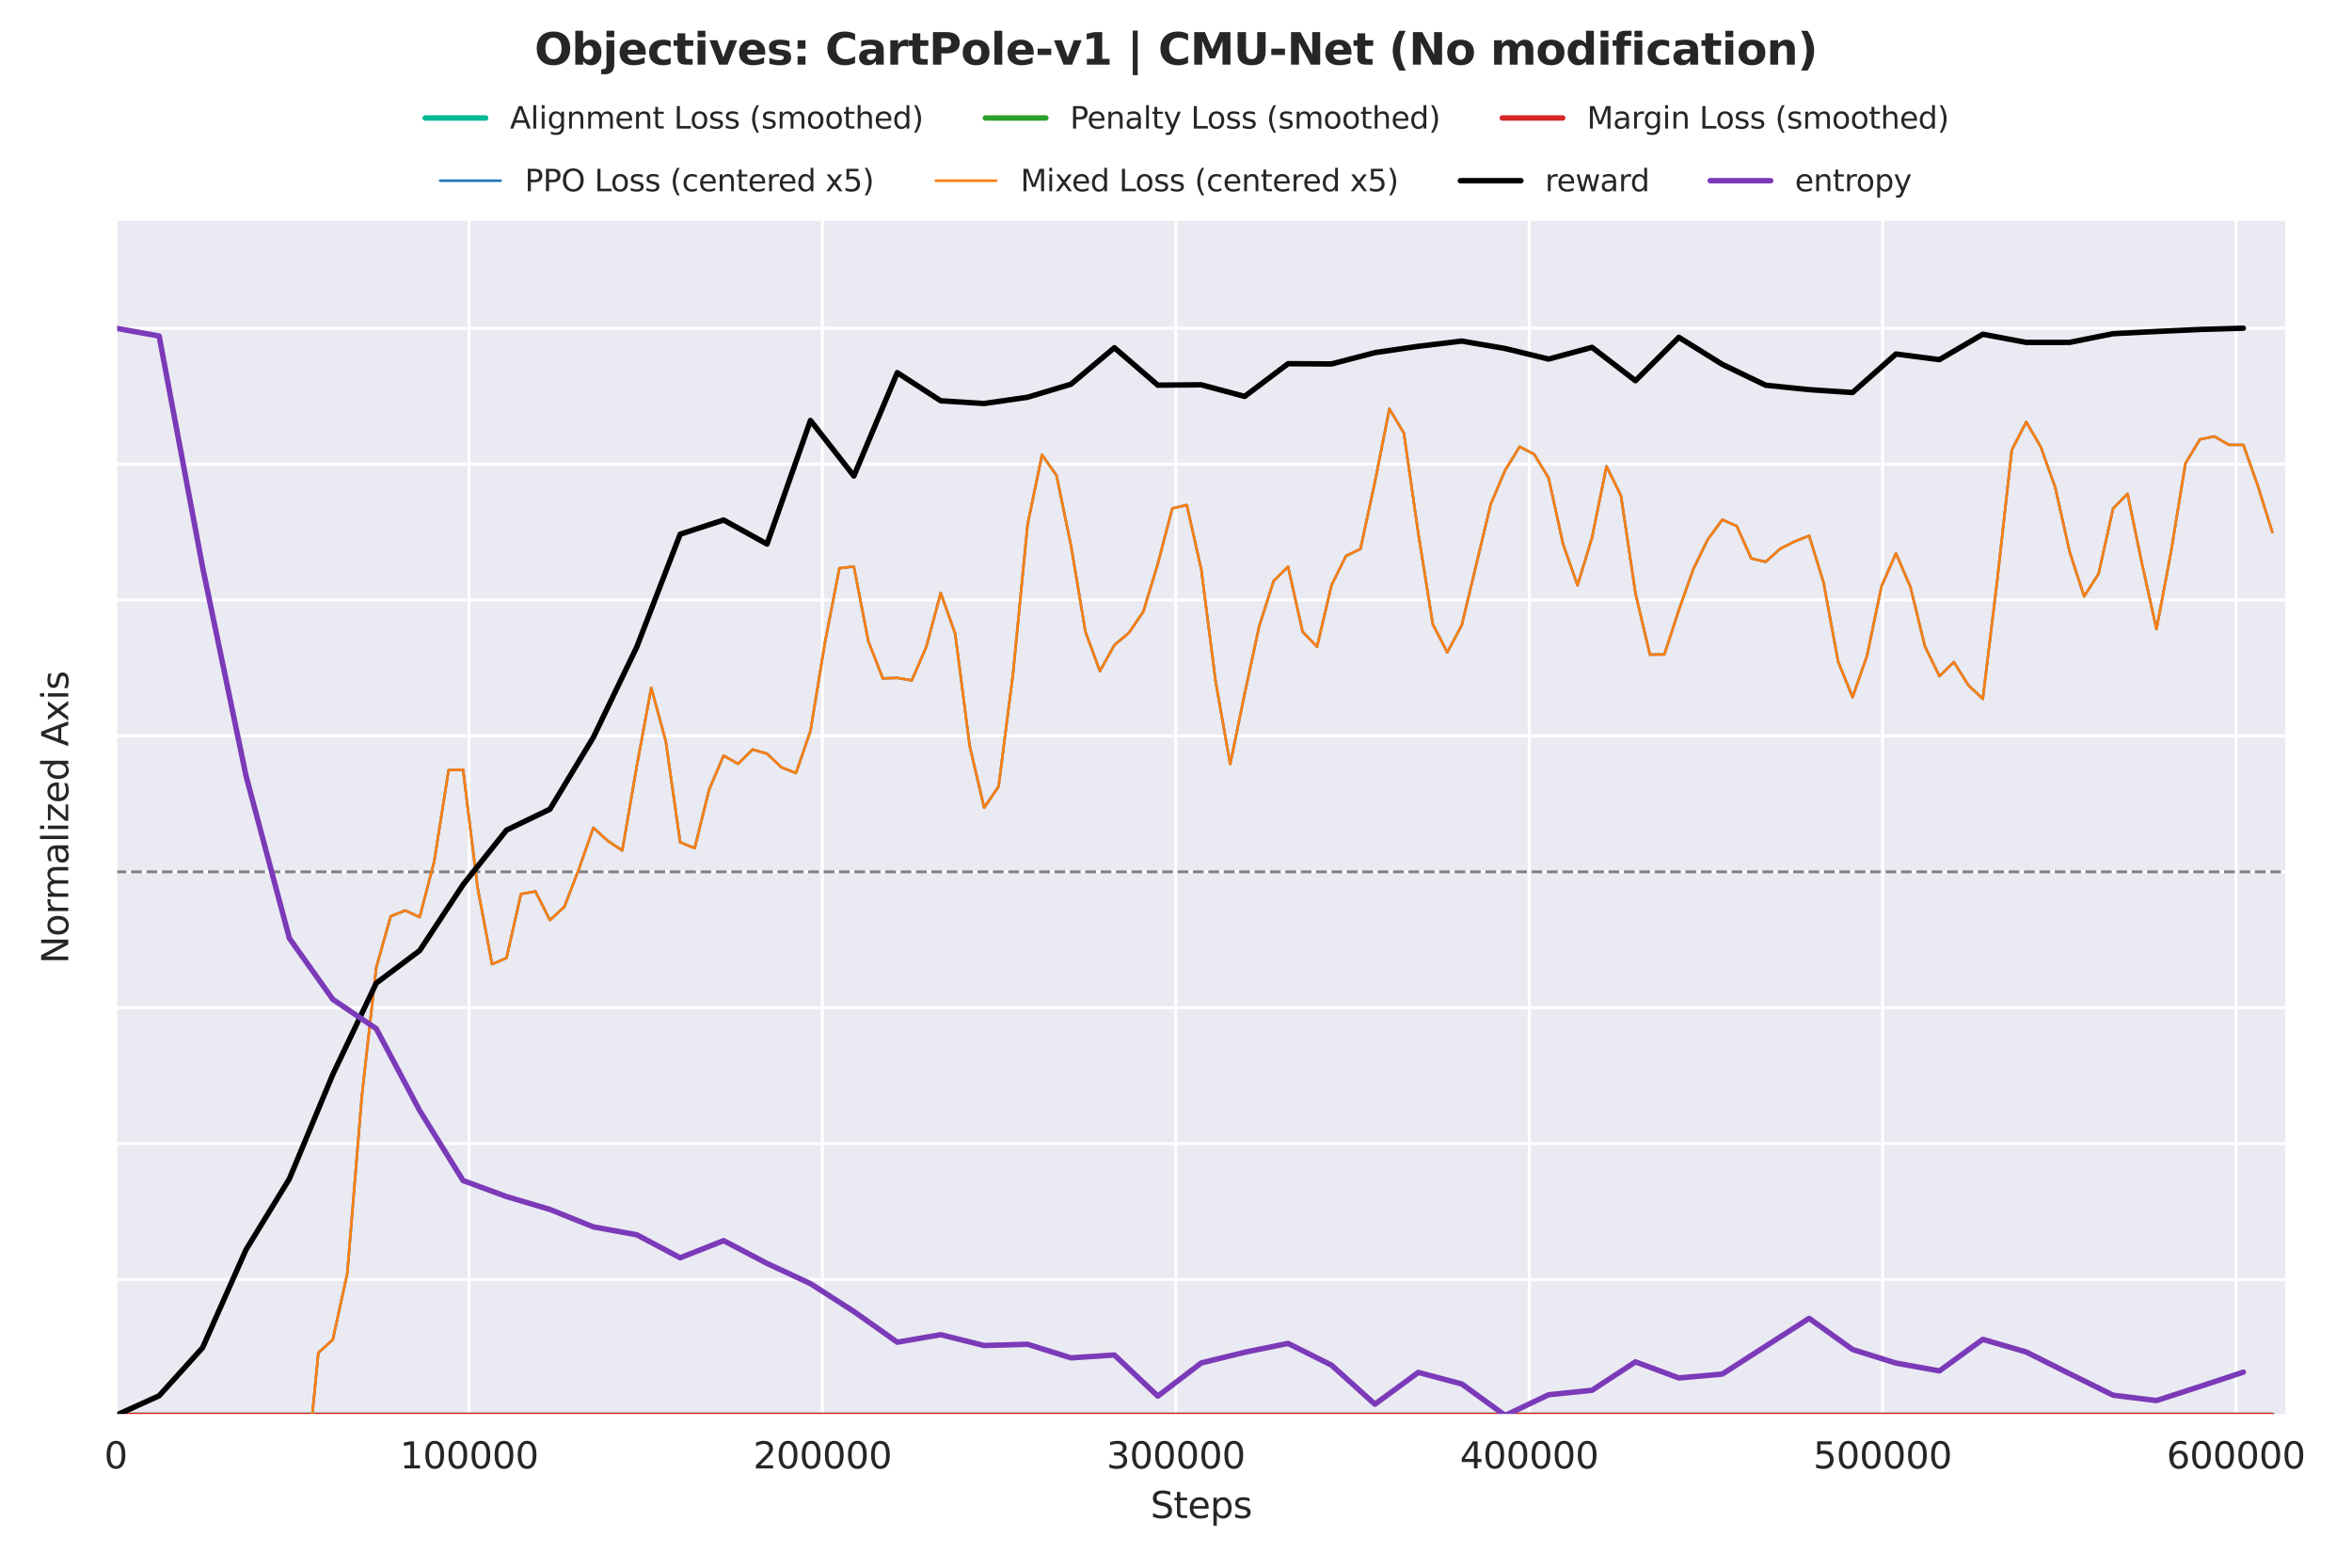 <?xml version="1.0" encoding="utf-8" standalone="no"?>
<!DOCTYPE svg PUBLIC "-//W3C//DTD SVG 1.1//EN"
  "http://www.w3.org/Graphics/SVG/1.1/DTD/svg11.dtd">
<svg xmlns:xlink="http://www.w3.org/1999/xlink" width="648pt" height="432pt" viewBox="0 0 648 432" xmlns="http://www.w3.org/2000/svg" version="1.1">
 <defs>
  <style type="text/css">*{stroke-linejoin: round; stroke-linecap: butt}</style>
 </defs>
 <g id="figure_1">
  <g id="patch_1">
   <path d="M 0 432 
L 648 432 
L 648 0 
L 0 0 
z
" style="fill: #ffffff"/>
  </g>
  <g id="axes_1">
   <g id="patch_2">
    <path d="M 31.88 390.04 
L 630.028 390.04 
L 630.028 60.48 
L 31.88 60.48 
z
" style="fill: #eaeaf2"/>
   </g>
   <g id="matplotlib.axis_1">
    <g id="xtick_1">
     <g id="line2d_1">
      <path d="M 31.883 390.04 
L 31.883 60.48 
" clip-path="url(#pfd1cbeab7f)" style="fill: none; stroke: #ffffff; stroke-width: 0.8; stroke-linecap: round"/>
     </g>
     <g id="text_1">
      <!-- 0 -->
      <g style="fill: #262626" transform="translate(28.702 404.638) scale(0.1 -0.1)">
       <defs>
        <path id="DejaVuSans-30" d="M 2034 4250 
Q 1547 4250 1301 3770 
Q 1056 3291 1056 2328 
Q 1056 1369 1301 889 
Q 1547 409 2034 409 
Q 2525 409 2770 889 
Q 3016 1369 3016 2328 
Q 3016 3291 2770 3770 
Q 2525 4250 2034 4250 
z
M 2034 4750 
Q 2819 4750 3233 4129 
Q 3647 3509 3647 2328 
Q 3647 1150 3233 529 
Q 2819 -91 2034 -91 
Q 1250 -91 836 529 
Q 422 1150 422 2328 
Q 422 3509 836 4129 
Q 1250 4750 2034 4750 
z
" transform="scale(0.016)"/>
       </defs>
       <use xlink:href="#DejaVuSans-30"/>
      </g>
     </g>
    </g>
    <g id="xtick_2">
     <g id="line2d_2">
      <path d="M 129.237 390.04 
L 129.237 60.48 
" clip-path="url(#pfd1cbeab7f)" style="fill: none; stroke: #ffffff; stroke-width: 0.8; stroke-linecap: round"/>
     </g>
     <g id="text_2">
      <!-- 100000 -->
      <g style="fill: #262626" transform="translate(110.149 404.638) scale(0.1 -0.1)">
       <defs>
        <path id="DejaVuSans-31" d="M 794 531 
L 1825 531 
L 1825 4091 
L 703 3866 
L 703 4441 
L 1819 4666 
L 2450 4666 
L 2450 531 
L 3481 531 
L 3481 0 
L 794 0 
L 794 531 
z
" transform="scale(0.016)"/>
       </defs>
       <use xlink:href="#DejaVuSans-31"/>
       <use xlink:href="#DejaVuSans-30" transform="translate(63.623 0)"/>
       <use xlink:href="#DejaVuSans-30" transform="translate(127.246 0)"/>
       <use xlink:href="#DejaVuSans-30" transform="translate(190.869 0)"/>
       <use xlink:href="#DejaVuSans-30" transform="translate(254.492 0)"/>
       <use xlink:href="#DejaVuSans-30" transform="translate(318.115 0)"/>
      </g>
     </g>
    </g>
    <g id="xtick_3">
     <g id="line2d_3">
      <path d="M 226.591 390.04 
L 226.591 60.48 
" clip-path="url(#pfd1cbeab7f)" style="fill: none; stroke: #ffffff; stroke-width: 0.8; stroke-linecap: round"/>
     </g>
     <g id="text_3">
      <!-- 200000 -->
      <g style="fill: #262626" transform="translate(207.503 404.638) scale(0.1 -0.1)">
       <defs>
        <path id="DejaVuSans-32" d="M 1228 531 
L 3431 531 
L 3431 0 
L 469 0 
L 469 531 
Q 828 903 1448 1529 
Q 2069 2156 2228 2338 
Q 2531 2678 2651 2914 
Q 2772 3150 2772 3378 
Q 2772 3750 2511 3984 
Q 2250 4219 1831 4219 
Q 1534 4219 1204 4116 
Q 875 4013 500 3803 
L 500 4441 
Q 881 4594 1212 4672 
Q 1544 4750 1819 4750 
Q 2544 4750 2975 4387 
Q 3406 4025 3406 3419 
Q 3406 3131 3298 2873 
Q 3191 2616 2906 2266 
Q 2828 2175 2409 1742 
Q 1991 1309 1228 531 
z
" transform="scale(0.016)"/>
       </defs>
       <use xlink:href="#DejaVuSans-32"/>
       <use xlink:href="#DejaVuSans-30" transform="translate(63.623 0)"/>
       <use xlink:href="#DejaVuSans-30" transform="translate(127.246 0)"/>
       <use xlink:href="#DejaVuSans-30" transform="translate(190.869 0)"/>
       <use xlink:href="#DejaVuSans-30" transform="translate(254.492 0)"/>
       <use xlink:href="#DejaVuSans-30" transform="translate(318.115 0)"/>
      </g>
     </g>
    </g>
    <g id="xtick_4">
     <g id="line2d_4">
      <path d="M 323.944 390.04 
L 323.944 60.48 
" clip-path="url(#pfd1cbeab7f)" style="fill: none; stroke: #ffffff; stroke-width: 0.8; stroke-linecap: round"/>
     </g>
     <g id="text_4">
      <!-- 300000 -->
      <g style="fill: #262626" transform="translate(304.857 404.638) scale(0.1 -0.1)">
       <defs>
        <path id="DejaVuSans-33" d="M 2597 2516 
Q 3050 2419 3304 2112 
Q 3559 1806 3559 1356 
Q 3559 666 3084 287 
Q 2609 -91 1734 -91 
Q 1441 -91 1130 -33 
Q 819 25 488 141 
L 488 750 
Q 750 597 1062 519 
Q 1375 441 1716 441 
Q 2309 441 2620 675 
Q 2931 909 2931 1356 
Q 2931 1769 2642 2001 
Q 2353 2234 1838 2234 
L 1294 2234 
L 1294 2753 
L 1863 2753 
Q 2328 2753 2575 2939 
Q 2822 3125 2822 3475 
Q 2822 3834 2567 4026 
Q 2313 4219 1838 4219 
Q 1578 4219 1281 4162 
Q 984 4106 628 3988 
L 628 4550 
Q 988 4650 1302 4700 
Q 1616 4750 1894 4750 
Q 2613 4750 3031 4423 
Q 3450 4097 3450 3541 
Q 3450 3153 3228 2886 
Q 3006 2619 2597 2516 
z
" transform="scale(0.016)"/>
       </defs>
       <use xlink:href="#DejaVuSans-33"/>
       <use xlink:href="#DejaVuSans-30" transform="translate(63.623 0)"/>
       <use xlink:href="#DejaVuSans-30" transform="translate(127.246 0)"/>
       <use xlink:href="#DejaVuSans-30" transform="translate(190.869 0)"/>
       <use xlink:href="#DejaVuSans-30" transform="translate(254.492 0)"/>
       <use xlink:href="#DejaVuSans-30" transform="translate(318.115 0)"/>
      </g>
     </g>
    </g>
    <g id="xtick_5">
     <g id="line2d_5">
      <path d="M 421.298 390.04 
L 421.298 60.48 
" clip-path="url(#pfd1cbeab7f)" style="fill: none; stroke: #ffffff; stroke-width: 0.8; stroke-linecap: round"/>
     </g>
     <g id="text_5">
      <!-- 400000 -->
      <g style="fill: #262626" transform="translate(402.211 404.638) scale(0.1 -0.1)">
       <defs>
        <path id="DejaVuSans-34" d="M 2419 4116 
L 825 1625 
L 2419 1625 
L 2419 4116 
z
M 2253 4666 
L 3047 4666 
L 3047 1625 
L 3713 1625 
L 3713 1100 
L 3047 1100 
L 3047 0 
L 2419 0 
L 2419 1100 
L 313 1100 
L 313 1709 
L 2253 4666 
z
" transform="scale(0.016)"/>
       </defs>
       <use xlink:href="#DejaVuSans-34"/>
       <use xlink:href="#DejaVuSans-30" transform="translate(63.623 0)"/>
       <use xlink:href="#DejaVuSans-30" transform="translate(127.246 0)"/>
       <use xlink:href="#DejaVuSans-30" transform="translate(190.869 0)"/>
       <use xlink:href="#DejaVuSans-30" transform="translate(254.492 0)"/>
       <use xlink:href="#DejaVuSans-30" transform="translate(318.115 0)"/>
      </g>
     </g>
    </g>
    <g id="xtick_6">
     <g id="line2d_6">
      <path d="M 518.652 390.04 
L 518.652 60.48 
" clip-path="url(#pfd1cbeab7f)" style="fill: none; stroke: #ffffff; stroke-width: 0.8; stroke-linecap: round"/>
     </g>
     <g id="text_6">
      <!-- 500000 -->
      <g style="fill: #262626" transform="translate(499.564 404.638) scale(0.1 -0.1)">
       <defs>
        <path id="DejaVuSans-35" d="M 691 4666 
L 3169 4666 
L 3169 4134 
L 1269 4134 
L 1269 2991 
Q 1406 3038 1543 3061 
Q 1681 3084 1819 3084 
Q 2600 3084 3056 2656 
Q 3513 2228 3513 1497 
Q 3513 744 3044 326 
Q 2575 -91 1722 -91 
Q 1428 -91 1123 -41 
Q 819 9 494 109 
L 494 744 
Q 775 591 1075 516 
Q 1375 441 1709 441 
Q 2250 441 2565 725 
Q 2881 1009 2881 1497 
Q 2881 1984 2565 2268 
Q 2250 2553 1709 2553 
Q 1456 2553 1204 2497 
Q 953 2441 691 2322 
L 691 4666 
z
" transform="scale(0.016)"/>
       </defs>
       <use xlink:href="#DejaVuSans-35"/>
       <use xlink:href="#DejaVuSans-30" transform="translate(63.623 0)"/>
       <use xlink:href="#DejaVuSans-30" transform="translate(127.246 0)"/>
       <use xlink:href="#DejaVuSans-30" transform="translate(190.869 0)"/>
       <use xlink:href="#DejaVuSans-30" transform="translate(254.492 0)"/>
       <use xlink:href="#DejaVuSans-30" transform="translate(318.115 0)"/>
      </g>
     </g>
    </g>
    <g id="xtick_7">
     <g id="line2d_7">
      <path d="M 616.006 390.04 
L 616.006 60.48 
" clip-path="url(#pfd1cbeab7f)" style="fill: none; stroke: #ffffff; stroke-width: 0.8; stroke-linecap: round"/>
     </g>
     <g id="text_7">
      <!-- 600000 -->
      <g style="fill: #262626" transform="translate(596.918 404.638) scale(0.1 -0.1)">
       <defs>
        <path id="DejaVuSans-36" d="M 2113 2584 
Q 1688 2584 1439 2293 
Q 1191 2003 1191 1497 
Q 1191 994 1439 701 
Q 1688 409 2113 409 
Q 2538 409 2786 701 
Q 3034 994 3034 1497 
Q 3034 2003 2786 2293 
Q 2538 2584 2113 2584 
z
M 3366 4563 
L 3366 3988 
Q 3128 4100 2886 4159 
Q 2644 4219 2406 4219 
Q 1781 4219 1451 3797 
Q 1122 3375 1075 2522 
Q 1259 2794 1537 2939 
Q 1816 3084 2150 3084 
Q 2853 3084 3261 2657 
Q 3669 2231 3669 1497 
Q 3669 778 3244 343 
Q 2819 -91 2113 -91 
Q 1303 -91 875 529 
Q 447 1150 447 2328 
Q 447 3434 972 4092 
Q 1497 4750 2381 4750 
Q 2619 4750 2861 4703 
Q 3103 4656 3366 4563 
z
" transform="scale(0.016)"/>
       </defs>
       <use xlink:href="#DejaVuSans-36"/>
       <use xlink:href="#DejaVuSans-30" transform="translate(63.623 0)"/>
       <use xlink:href="#DejaVuSans-30" transform="translate(127.246 0)"/>
       <use xlink:href="#DejaVuSans-30" transform="translate(190.869 0)"/>
       <use xlink:href="#DejaVuSans-30" transform="translate(254.492 0)"/>
       <use xlink:href="#DejaVuSans-30" transform="translate(318.115 0)"/>
      </g>
     </g>
    </g>
    <g id="text_8">
     <!-- Steps -->
     <g style="fill: #262626" transform="translate(316.964 418.317) scale(0.1 -0.1)">
      <defs>
       <path id="DejaVuSans-53" d="M 3425 4513 
L 3425 3897 
Q 3066 4069 2747 4153 
Q 2428 4238 2131 4238 
Q 1616 4238 1336 4038 
Q 1056 3838 1056 3469 
Q 1056 3159 1242 3001 
Q 1428 2844 1947 2747 
L 2328 2669 
Q 3034 2534 3370 2195 
Q 3706 1856 3706 1288 
Q 3706 609 3251 259 
Q 2797 -91 1919 -91 
Q 1588 -91 1214 -16 
Q 841 59 441 206 
L 441 856 
Q 825 641 1194 531 
Q 1563 422 1919 422 
Q 2459 422 2753 634 
Q 3047 847 3047 1241 
Q 3047 1584 2836 1778 
Q 2625 1972 2144 2069 
L 1759 2144 
Q 1053 2284 737 2584 
Q 422 2884 422 3419 
Q 422 4038 858 4394 
Q 1294 4750 2059 4750 
Q 2388 4750 2728 4690 
Q 3069 4631 3425 4513 
z
" transform="scale(0.016)"/>
       <path id="DejaVuSans-74" d="M 1172 4494 
L 1172 3500 
L 2356 3500 
L 2356 3053 
L 1172 3053 
L 1172 1153 
Q 1172 725 1289 603 
Q 1406 481 1766 481 
L 2356 481 
L 2356 0 
L 1766 0 
Q 1100 0 847 248 
Q 594 497 594 1153 
L 594 3053 
L 172 3053 
L 172 3500 
L 594 3500 
L 594 4494 
L 1172 4494 
z
" transform="scale(0.016)"/>
       <path id="DejaVuSans-65" d="M 3597 1894 
L 3597 1613 
L 953 1613 
Q 991 1019 1311 708 
Q 1631 397 2203 397 
Q 2534 397 2845 478 
Q 3156 559 3463 722 
L 3463 178 
Q 3153 47 2828 -22 
Q 2503 -91 2169 -91 
Q 1331 -91 842 396 
Q 353 884 353 1716 
Q 353 2575 817 3079 
Q 1281 3584 2069 3584 
Q 2775 3584 3186 3129 
Q 3597 2675 3597 1894 
z
M 3022 2063 
Q 3016 2534 2758 2815 
Q 2500 3097 2075 3097 
Q 1594 3097 1305 2825 
Q 1016 2553 972 2059 
L 3022 2063 
z
" transform="scale(0.016)"/>
       <path id="DejaVuSans-70" d="M 1159 525 
L 1159 -1331 
L 581 -1331 
L 581 3500 
L 1159 3500 
L 1159 2969 
Q 1341 3281 1617 3432 
Q 1894 3584 2278 3584 
Q 2916 3584 3314 3078 
Q 3713 2572 3713 1747 
Q 3713 922 3314 415 
Q 2916 -91 2278 -91 
Q 1894 -91 1617 61 
Q 1341 213 1159 525 
z
M 3116 1747 
Q 3116 2381 2855 2742 
Q 2594 3103 2138 3103 
Q 1681 3103 1420 2742 
Q 1159 2381 1159 1747 
Q 1159 1113 1420 752 
Q 1681 391 2138 391 
Q 2594 391 2855 752 
Q 3116 1113 3116 1747 
z
" transform="scale(0.016)"/>
       <path id="DejaVuSans-73" d="M 2834 3397 
L 2834 2853 
Q 2591 2978 2328 3040 
Q 2066 3103 1784 3103 
Q 1356 3103 1142 2972 
Q 928 2841 928 2578 
Q 928 2378 1081 2264 
Q 1234 2150 1697 2047 
L 1894 2003 
Q 2506 1872 2764 1633 
Q 3022 1394 3022 966 
Q 3022 478 2636 193 
Q 2250 -91 1575 -91 
Q 1294 -91 989 -36 
Q 684 19 347 128 
L 347 722 
Q 666 556 975 473 
Q 1284 391 1588 391 
Q 1994 391 2212 530 
Q 2431 669 2431 922 
Q 2431 1156 2273 1281 
Q 2116 1406 1581 1522 
L 1381 1569 
Q 847 1681 609 1914 
Q 372 2147 372 2553 
Q 372 3047 722 3315 
Q 1072 3584 1716 3584 
Q 2034 3584 2315 3537 
Q 2597 3491 2834 3397 
z
" transform="scale(0.016)"/>
      </defs>
      <use xlink:href="#DejaVuSans-53"/>
      <use xlink:href="#DejaVuSans-74" transform="translate(63.477 0)"/>
      <use xlink:href="#DejaVuSans-65" transform="translate(102.686 0)"/>
      <use xlink:href="#DejaVuSans-70" transform="translate(164.209 0)"/>
      <use xlink:href="#DejaVuSans-73" transform="translate(227.686 0)"/>
     </g>
    </g>
   </g>
   <g id="matplotlib.axis_2">
    <g id="ytick_1">
     <g id="line2d_8">
      <path d="M 31.88 390.04 
L 630.028 390.04 
" clip-path="url(#pfd1cbeab7f)" style="fill: none; stroke: #ffffff; stroke-width: 0.8; stroke-linecap: round"/>
     </g>
    </g>
    <g id="ytick_2">
     <g id="line2d_9">
      <path d="M 31.88 352.59 
L 630.028 352.59 
" clip-path="url(#pfd1cbeab7f)" style="fill: none; stroke: #ffffff; stroke-width: 0.8; stroke-linecap: round"/>
     </g>
    </g>
    <g id="ytick_3">
     <g id="line2d_10">
      <path d="M 31.88 315.14 
L 630.028 315.14 
" clip-path="url(#pfd1cbeab7f)" style="fill: none; stroke: #ffffff; stroke-width: 0.8; stroke-linecap: round"/>
     </g>
    </g>
    <g id="ytick_4">
     <g id="line2d_11">
      <path d="M 31.88 277.69 
L 630.028 277.69 
" clip-path="url(#pfd1cbeab7f)" style="fill: none; stroke: #ffffff; stroke-width: 0.8; stroke-linecap: round"/>
     </g>
    </g>
    <g id="ytick_5">
     <g id="line2d_12">
      <path d="M 31.88 240.24 
L 630.028 240.24 
" clip-path="url(#pfd1cbeab7f)" style="fill: none; stroke: #ffffff; stroke-width: 0.8; stroke-linecap: round"/>
     </g>
    </g>
    <g id="ytick_6">
     <g id="line2d_13">
      <path d="M 31.88 202.79 
L 630.028 202.79 
" clip-path="url(#pfd1cbeab7f)" style="fill: none; stroke: #ffffff; stroke-width: 0.8; stroke-linecap: round"/>
     </g>
    </g>
    <g id="ytick_7">
     <g id="line2d_14">
      <path d="M 31.88 165.34 
L 630.028 165.34 
" clip-path="url(#pfd1cbeab7f)" style="fill: none; stroke: #ffffff; stroke-width: 0.8; stroke-linecap: round"/>
     </g>
    </g>
    <g id="ytick_8">
     <g id="line2d_15">
      <path d="M 31.88 127.89 
L 630.028 127.89 
" clip-path="url(#pfd1cbeab7f)" style="fill: none; stroke: #ffffff; stroke-width: 0.8; stroke-linecap: round"/>
     </g>
    </g>
    <g id="ytick_9">
     <g id="line2d_16">
      <path d="M 31.88 90.44 
L 630.028 90.44 
" clip-path="url(#pfd1cbeab7f)" style="fill: none; stroke: #ffffff; stroke-width: 0.8; stroke-linecap: round"/>
     </g>
    </g>
    <g id="text_9">
     <!-- Normalized Axis -->
     <g style="fill: #262626" transform="translate(18.8 265.578) rotate(-90) scale(0.1 -0.1)">
      <defs>
       <path id="DejaVuSans-4e" d="M 628 4666 
L 1478 4666 
L 3547 763 
L 3547 4666 
L 4159 4666 
L 4159 0 
L 3309 0 
L 1241 3903 
L 1241 0 
L 628 0 
L 628 4666 
z
" transform="scale(0.016)"/>
       <path id="DejaVuSans-6f" d="M 1959 3097 
Q 1497 3097 1228 2736 
Q 959 2375 959 1747 
Q 959 1119 1226 758 
Q 1494 397 1959 397 
Q 2419 397 2687 759 
Q 2956 1122 2956 1747 
Q 2956 2369 2687 2733 
Q 2419 3097 1959 3097 
z
M 1959 3584 
Q 2709 3584 3137 3096 
Q 3566 2609 3566 1747 
Q 3566 888 3137 398 
Q 2709 -91 1959 -91 
Q 1206 -91 779 398 
Q 353 888 353 1747 
Q 353 2609 779 3096 
Q 1206 3584 1959 3584 
z
" transform="scale(0.016)"/>
       <path id="DejaVuSans-72" d="M 2631 2963 
Q 2534 3019 2420 3045 
Q 2306 3072 2169 3072 
Q 1681 3072 1420 2755 
Q 1159 2438 1159 1844 
L 1159 0 
L 581 0 
L 581 3500 
L 1159 3500 
L 1159 2956 
Q 1341 3275 1631 3429 
Q 1922 3584 2338 3584 
Q 2397 3584 2469 3576 
Q 2541 3569 2628 3553 
L 2631 2963 
z
" transform="scale(0.016)"/>
       <path id="DejaVuSans-6d" d="M 3328 2828 
Q 3544 3216 3844 3400 
Q 4144 3584 4550 3584 
Q 5097 3584 5394 3201 
Q 5691 2819 5691 2113 
L 5691 0 
L 5113 0 
L 5113 2094 
Q 5113 2597 4934 2840 
Q 4756 3084 4391 3084 
Q 3944 3084 3684 2787 
Q 3425 2491 3425 1978 
L 3425 0 
L 2847 0 
L 2847 2094 
Q 2847 2600 2669 2842 
Q 2491 3084 2119 3084 
Q 1678 3084 1418 2786 
Q 1159 2488 1159 1978 
L 1159 0 
L 581 0 
L 581 3500 
L 1159 3500 
L 1159 2956 
Q 1356 3278 1631 3431 
Q 1906 3584 2284 3584 
Q 2666 3584 2933 3390 
Q 3200 3197 3328 2828 
z
" transform="scale(0.016)"/>
       <path id="DejaVuSans-61" d="M 2194 1759 
Q 1497 1759 1228 1600 
Q 959 1441 959 1056 
Q 959 750 1161 570 
Q 1363 391 1709 391 
Q 2188 391 2477 730 
Q 2766 1069 2766 1631 
L 2766 1759 
L 2194 1759 
z
M 3341 1997 
L 3341 0 
L 2766 0 
L 2766 531 
Q 2569 213 2275 61 
Q 1981 -91 1556 -91 
Q 1019 -91 701 211 
Q 384 513 384 1019 
Q 384 1609 779 1909 
Q 1175 2209 1959 2209 
L 2766 2209 
L 2766 2266 
Q 2766 2663 2505 2880 
Q 2244 3097 1772 3097 
Q 1472 3097 1187 3025 
Q 903 2953 641 2809 
L 641 3341 
Q 956 3463 1253 3523 
Q 1550 3584 1831 3584 
Q 2591 3584 2966 3190 
Q 3341 2797 3341 1997 
z
" transform="scale(0.016)"/>
       <path id="DejaVuSans-6c" d="M 603 4863 
L 1178 4863 
L 1178 0 
L 603 0 
L 603 4863 
z
" transform="scale(0.016)"/>
       <path id="DejaVuSans-69" d="M 603 3500 
L 1178 3500 
L 1178 0 
L 603 0 
L 603 3500 
z
M 603 4863 
L 1178 4863 
L 1178 4134 
L 603 4134 
L 603 4863 
z
" transform="scale(0.016)"/>
       <path id="DejaVuSans-7a" d="M 353 3500 
L 3084 3500 
L 3084 2975 
L 922 459 
L 3084 459 
L 3084 0 
L 275 0 
L 275 525 
L 2438 3041 
L 353 3041 
L 353 3500 
z
" transform="scale(0.016)"/>
       <path id="DejaVuSans-64" d="M 2906 2969 
L 2906 4863 
L 3481 4863 
L 3481 0 
L 2906 0 
L 2906 525 
Q 2725 213 2448 61 
Q 2172 -91 1784 -91 
Q 1150 -91 751 415 
Q 353 922 353 1747 
Q 353 2572 751 3078 
Q 1150 3584 1784 3584 
Q 2172 3584 2448 3432 
Q 2725 3281 2906 2969 
z
M 947 1747 
Q 947 1113 1208 752 
Q 1469 391 1925 391 
Q 2381 391 2643 752 
Q 2906 1113 2906 1747 
Q 2906 2381 2643 2742 
Q 2381 3103 1925 3103 
Q 1469 3103 1208 2742 
Q 947 2381 947 1747 
z
" transform="scale(0.016)"/>
       <path id="DejaVuSans-20" transform="scale(0.016)"/>
       <path id="DejaVuSans-41" d="M 2188 4044 
L 1331 1722 
L 3047 1722 
L 2188 4044 
z
M 1831 4666 
L 2547 4666 
L 4325 0 
L 3669 0 
L 3244 1197 
L 1141 1197 
L 716 0 
L 50 0 
L 1831 4666 
z
" transform="scale(0.016)"/>
       <path id="DejaVuSans-78" d="M 3513 3500 
L 2247 1797 
L 3578 0 
L 2900 0 
L 1881 1375 
L 863 0 
L 184 0 
L 1544 1831 
L 300 3500 
L 978 3500 
L 1906 2253 
L 2834 3500 
L 3513 3500 
z
" transform="scale(0.016)"/>
      </defs>
      <use xlink:href="#DejaVuSans-4e"/>
      <use xlink:href="#DejaVuSans-6f" transform="translate(74.805 0)"/>
      <use xlink:href="#DejaVuSans-72" transform="translate(135.986 0)"/>
      <use xlink:href="#DejaVuSans-6d" transform="translate(175.35 0)"/>
      <use xlink:href="#DejaVuSans-61" transform="translate(272.762 0)"/>
      <use xlink:href="#DejaVuSans-6c" transform="translate(334.041 0)"/>
      <use xlink:href="#DejaVuSans-69" transform="translate(361.824 0)"/>
      <use xlink:href="#DejaVuSans-7a" transform="translate(389.607 0)"/>
      <use xlink:href="#DejaVuSans-65" transform="translate(442.098 0)"/>
      <use xlink:href="#DejaVuSans-64" transform="translate(503.621 0)"/>
      <use xlink:href="#DejaVuSans-20" transform="translate(567.098 0)"/>
      <use xlink:href="#DejaVuSans-41" transform="translate(598.885 0)"/>
      <use xlink:href="#DejaVuSans-78" transform="translate(667.293 0)"/>
      <use xlink:href="#DejaVuSans-69" transform="translate(726.473 0)"/>
      <use xlink:href="#DejaVuSans-73" transform="translate(754.256 0)"/>
     </g>
    </g>
   </g>
   <g id="FillBetweenPolyCollection_1">
    <path d="M 31.883 390.04 
L 31.883 390.04 
L 35.871 390.04 
L 39.858 390.04 
L 43.846 390.04 
L 47.833 390.04 
L 51.821 390.04 
L 55.809 390.04 
L 59.796 390.04 
L 63.784 390.04 
L 67.771 390.04 
L 71.759 390.04 
L 75.747 390.04 
L 79.734 390.04 
L 83.722 390.04 
L 87.709 390.04 
L 91.697 390.04 
L 95.685 390.04 
L 99.672 390.04 
L 103.66 390.04 
L 107.648 390.04 
L 111.635 390.04 
L 115.623 390.04 
L 119.61 390.04 
L 123.598 390.04 
L 127.586 390.04 
L 131.573 390.04 
L 135.561 390.04 
L 139.548 390.04 
L 143.536 390.04 
L 147.524 390.04 
L 151.511 390.04 
L 155.499 390.04 
L 159.487 390.04 
L 163.474 390.04 
L 167.462 390.04 
L 171.449 390.04 
L 175.437 390.04 
L 179.425 390.04 
L 183.412 390.04 
L 187.4 390.04 
L 191.387 390.04 
L 195.375 390.04 
L 199.363 390.04 
L 203.35 390.04 
L 207.338 390.04 
L 211.325 390.04 
L 215.313 390.04 
L 219.301 390.04 
L 223.288 390.04 
L 227.276 390.04 
L 231.264 390.04 
L 235.251 390.04 
L 239.239 390.04 
L 243.226 390.04 
L 247.214 390.04 
L 251.202 390.04 
L 255.189 390.04 
L 259.177 390.04 
L 263.164 390.04 
L 267.152 390.04 
L 271.14 390.04 
L 275.127 390.04 
L 279.115 390.04 
L 283.102 390.04 
L 287.09 390.04 
L 291.078 390.04 
L 295.065 390.04 
L 299.053 390.04 
L 303.041 390.04 
L 307.028 390.04 
L 311.016 390.04 
L 315.003 390.04 
L 318.991 390.04 
L 322.979 390.04 
L 326.966 390.04 
L 330.954 390.04 
L 334.941 390.04 
L 338.929 390.04 
L 342.917 390.04 
L 346.904 390.04 
L 350.892 390.04 
L 354.879 390.04 
L 358.867 390.04 
L 362.855 390.04 
L 366.842 390.04 
L 370.83 390.04 
L 374.818 390.04 
L 378.805 390.04 
L 382.793 390.04 
L 386.78 390.04 
L 390.768 390.04 
L 394.756 390.04 
L 398.743 390.04 
L 402.731 390.04 
L 406.718 390.04 
L 410.706 390.04 
L 414.694 390.04 
L 418.681 390.04 
L 422.669 390.04 
L 426.657 390.04 
L 430.644 390.04 
L 434.632 390.04 
L 438.619 390.04 
L 442.607 390.04 
L 446.595 390.04 
L 450.582 390.04 
L 454.57 390.04 
L 458.557 390.04 
L 462.545 390.04 
L 466.533 390.04 
L 470.52 390.04 
L 474.508 390.04 
L 478.495 390.04 
L 482.483 390.04 
L 486.471 390.04 
L 490.458 390.04 
L 494.446 390.04 
L 498.434 390.04 
L 502.421 390.04 
L 506.409 390.04 
L 510.396 390.04 
L 514.384 390.04 
L 518.372 390.04 
L 522.359 390.04 
L 526.347 390.04 
L 530.334 390.04 
L 534.322 390.04 
L 538.31 390.04 
L 542.297 390.04 
L 546.285 390.04 
L 550.272 390.04 
L 554.26 390.04 
L 558.248 390.04 
L 562.235 390.04 
L 566.223 390.04 
L 570.211 390.04 
L 574.198 390.04 
L 578.186 390.04 
L 582.173 390.04 
L 586.161 390.04 
L 590.149 390.04 
L 594.136 390.04 
L 598.124 390.04 
L 602.111 390.04 
L 606.099 390.04 
L 610.087 390.04 
L 614.074 390.04 
L 618.062 390.04 
L 622.05 390.04 
L 626.037 390.04 
L 626.037 390.04 
L 626.037 390.04 
L 622.05 390.04 
L 618.062 390.04 
L 614.074 390.04 
L 610.087 390.04 
L 606.099 390.04 
L 602.111 390.04 
L 598.124 390.04 
L 594.136 390.04 
L 590.149 390.04 
L 586.161 390.04 
L 582.173 390.04 
L 578.186 390.04 
L 574.198 390.04 
L 570.211 390.04 
L 566.223 390.04 
L 562.235 390.04 
L 558.248 390.04 
L 554.26 390.04 
L 550.272 390.04 
L 546.285 390.04 
L 542.297 390.04 
L 538.31 390.04 
L 534.322 390.04 
L 530.334 390.04 
L 526.347 390.04 
L 522.359 390.04 
L 518.372 390.04 
L 514.384 390.04 
L 510.396 390.04 
L 506.409 390.04 
L 502.421 390.04 
L 498.434 390.04 
L 494.446 390.04 
L 490.458 390.04 
L 486.471 390.04 
L 482.483 390.04 
L 478.495 390.04 
L 474.508 390.04 
L 470.52 390.04 
L 466.533 390.04 
L 462.545 390.04 
L 458.557 390.04 
L 454.57 390.04 
L 450.582 390.04 
L 446.595 390.04 
L 442.607 390.04 
L 438.619 390.04 
L 434.632 390.04 
L 430.644 390.04 
L 426.657 390.04 
L 422.669 390.04 
L 418.681 390.04 
L 414.694 390.04 
L 410.706 390.04 
L 406.718 390.04 
L 402.731 390.04 
L 398.743 390.04 
L 394.756 390.04 
L 390.768 390.04 
L 386.78 390.04 
L 382.793 390.04 
L 378.805 390.04 
L 374.818 390.04 
L 370.83 390.04 
L 366.842 390.04 
L 362.855 390.04 
L 358.867 390.04 
L 354.879 390.04 
L 350.892 390.04 
L 346.904 390.04 
L 342.917 390.04 
L 338.929 390.04 
L 334.941 390.04 
L 330.954 390.04 
L 326.966 390.04 
L 322.979 390.04 
L 318.991 390.04 
L 315.003 390.04 
L 311.016 390.04 
L 307.028 390.04 
L 303.041 390.04 
L 299.053 390.04 
L 295.065 390.04 
L 291.078 390.04 
L 287.09 390.04 
L 283.102 390.04 
L 279.115 390.04 
L 275.127 390.04 
L 271.14 390.04 
L 267.152 390.04 
L 263.164 390.04 
L 259.177 390.04 
L 255.189 390.04 
L 251.202 390.04 
L 247.214 390.04 
L 243.226 390.04 
L 239.239 390.04 
L 235.251 390.04 
L 231.264 390.04 
L 227.276 390.04 
L 223.288 390.04 
L 219.301 390.04 
L 215.313 390.04 
L 211.325 390.04 
L 207.338 390.04 
L 203.35 390.04 
L 199.363 390.04 
L 195.375 390.04 
L 191.387 390.04 
L 187.4 390.04 
L 183.412 390.04 
L 179.425 390.04 
L 175.437 390.04 
L 171.449 390.04 
L 167.462 390.04 
L 163.474 390.04 
L 159.487 390.04 
L 155.499 390.04 
L 151.511 390.04 
L 147.524 390.04 
L 143.536 390.04 
L 139.548 390.04 
L 135.561 390.04 
L 131.573 390.04 
L 127.586 390.04 
L 123.598 390.04 
L 119.61 390.04 
L 115.623 390.04 
L 111.635 390.04 
L 107.648 390.04 
L 103.66 390.04 
L 99.672 390.04 
L 95.685 390.04 
L 91.697 390.04 
L 87.709 390.04 
L 83.722 390.04 
L 79.734 390.04 
L 75.747 390.04 
L 71.759 390.04 
L 67.771 390.04 
L 63.784 390.04 
L 59.796 390.04 
L 55.809 390.04 
L 51.821 390.04 
L 47.833 390.04 
L 43.846 390.04 
L 39.858 390.04 
L 35.871 390.04 
L 31.883 390.04 
z
" clip-path="url(#pfd1cbeab7f)" style="fill: #00b899; fill-opacity: 0.2"/>
   </g>
   <g id="FillBetweenPolyCollection_2">
    <path d="M 31.883 390.04 
L 31.883 390.04 
L 35.871 390.04 
L 39.858 390.04 
L 43.846 390.04 
L 47.833 390.04 
L 51.821 390.04 
L 55.809 390.04 
L 59.796 390.04 
L 63.784 390.04 
L 67.771 390.04 
L 71.759 390.04 
L 75.747 390.04 
L 79.734 390.04 
L 83.722 390.04 
L 87.709 390.04 
L 91.697 390.04 
L 95.685 390.04 
L 99.672 390.04 
L 103.66 390.04 
L 107.648 390.04 
L 111.635 390.04 
L 115.623 390.04 
L 119.61 390.04 
L 123.598 390.04 
L 127.586 390.04 
L 131.573 390.04 
L 135.561 390.04 
L 139.548 390.04 
L 143.536 390.04 
L 147.524 390.04 
L 151.511 390.04 
L 155.499 390.04 
L 159.487 390.04 
L 163.474 390.04 
L 167.462 390.04 
L 171.449 390.04 
L 175.437 390.04 
L 179.425 390.04 
L 183.412 390.04 
L 187.4 390.04 
L 191.387 390.04 
L 195.375 390.04 
L 199.363 390.04 
L 203.35 390.04 
L 207.338 390.04 
L 211.325 390.04 
L 215.313 390.04 
L 219.301 390.04 
L 223.288 390.04 
L 227.276 390.04 
L 231.264 390.04 
L 235.251 390.04 
L 239.239 390.04 
L 243.226 390.04 
L 247.214 390.04 
L 251.202 390.04 
L 255.189 390.04 
L 259.177 390.04 
L 263.164 390.04 
L 267.152 390.04 
L 271.14 390.04 
L 275.127 390.04 
L 279.115 390.04 
L 283.102 390.04 
L 287.09 390.04 
L 291.078 390.04 
L 295.065 390.04 
L 299.053 390.04 
L 303.041 390.04 
L 307.028 390.04 
L 311.016 390.04 
L 315.003 390.04 
L 318.991 390.04 
L 322.979 390.04 
L 326.966 390.04 
L 330.954 390.04 
L 334.941 390.04 
L 338.929 390.04 
L 342.917 390.04 
L 346.904 390.04 
L 350.892 390.04 
L 354.879 390.04 
L 358.867 390.04 
L 362.855 390.04 
L 366.842 390.04 
L 370.83 390.04 
L 374.818 390.04 
L 378.805 390.04 
L 382.793 390.04 
L 386.78 390.04 
L 390.768 390.04 
L 394.756 390.04 
L 398.743 390.04 
L 402.731 390.04 
L 406.718 390.04 
L 410.706 390.04 
L 414.694 390.04 
L 418.681 390.04 
L 422.669 390.04 
L 426.657 390.04 
L 430.644 390.04 
L 434.632 390.04 
L 438.619 390.04 
L 442.607 390.04 
L 446.595 390.04 
L 450.582 390.04 
L 454.57 390.04 
L 458.557 390.04 
L 462.545 390.04 
L 466.533 390.04 
L 470.52 390.04 
L 474.508 390.04 
L 478.495 390.04 
L 482.483 390.04 
L 486.471 390.04 
L 490.458 390.04 
L 494.446 390.04 
L 498.434 390.04 
L 502.421 390.04 
L 506.409 390.04 
L 510.396 390.04 
L 514.384 390.04 
L 518.372 390.04 
L 522.359 390.04 
L 526.347 390.04 
L 530.334 390.04 
L 534.322 390.04 
L 538.31 390.04 
L 542.297 390.04 
L 546.285 390.04 
L 550.272 390.04 
L 554.26 390.04 
L 558.248 390.04 
L 562.235 390.04 
L 566.223 390.04 
L 570.211 390.04 
L 574.198 390.04 
L 578.186 390.04 
L 582.173 390.04 
L 586.161 390.04 
L 590.149 390.04 
L 594.136 390.04 
L 598.124 390.04 
L 602.111 390.04 
L 606.099 390.04 
L 610.087 390.04 
L 614.074 390.04 
L 618.062 390.04 
L 622.05 390.04 
L 626.037 390.04 
L 626.037 390.04 
L 626.037 390.04 
L 622.05 390.04 
L 618.062 390.04 
L 614.074 390.04 
L 610.087 390.04 
L 606.099 390.04 
L 602.111 390.04 
L 598.124 390.04 
L 594.136 390.04 
L 590.149 390.04 
L 586.161 390.04 
L 582.173 390.04 
L 578.186 390.04 
L 574.198 390.04 
L 570.211 390.04 
L 566.223 390.04 
L 562.235 390.04 
L 558.248 390.04 
L 554.26 390.04 
L 550.272 390.04 
L 546.285 390.04 
L 542.297 390.04 
L 538.31 390.04 
L 534.322 390.04 
L 530.334 390.04 
L 526.347 390.04 
L 522.359 390.04 
L 518.372 390.04 
L 514.384 390.04 
L 510.396 390.04 
L 506.409 390.04 
L 502.421 390.04 
L 498.434 390.04 
L 494.446 390.04 
L 490.458 390.04 
L 486.471 390.04 
L 482.483 390.04 
L 478.495 390.04 
L 474.508 390.04 
L 470.52 390.04 
L 466.533 390.04 
L 462.545 390.04 
L 458.557 390.04 
L 454.57 390.04 
L 450.582 390.04 
L 446.595 390.04 
L 442.607 390.04 
L 438.619 390.04 
L 434.632 390.04 
L 430.644 390.04 
L 426.657 390.04 
L 422.669 390.04 
L 418.681 390.04 
L 414.694 390.04 
L 410.706 390.04 
L 406.718 390.04 
L 402.731 390.04 
L 398.743 390.04 
L 394.756 390.04 
L 390.768 390.04 
L 386.78 390.04 
L 382.793 390.04 
L 378.805 390.04 
L 374.818 390.04 
L 370.83 390.04 
L 366.842 390.04 
L 362.855 390.04 
L 358.867 390.04 
L 354.879 390.04 
L 350.892 390.04 
L 346.904 390.04 
L 342.917 390.04 
L 338.929 390.04 
L 334.941 390.04 
L 330.954 390.04 
L 326.966 390.04 
L 322.979 390.04 
L 318.991 390.04 
L 315.003 390.04 
L 311.016 390.04 
L 307.028 390.04 
L 303.041 390.04 
L 299.053 390.04 
L 295.065 390.04 
L 291.078 390.04 
L 287.09 390.04 
L 283.102 390.04 
L 279.115 390.04 
L 275.127 390.04 
L 271.14 390.04 
L 267.152 390.04 
L 263.164 390.04 
L 259.177 390.04 
L 255.189 390.04 
L 251.202 390.04 
L 247.214 390.04 
L 243.226 390.04 
L 239.239 390.04 
L 235.251 390.04 
L 231.264 390.04 
L 227.276 390.04 
L 223.288 390.04 
L 219.301 390.04 
L 215.313 390.04 
L 211.325 390.04 
L 207.338 390.04 
L 203.35 390.04 
L 199.363 390.04 
L 195.375 390.04 
L 191.387 390.04 
L 187.4 390.04 
L 183.412 390.04 
L 179.425 390.04 
L 175.437 390.04 
L 171.449 390.04 
L 167.462 390.04 
L 163.474 390.04 
L 159.487 390.04 
L 155.499 390.04 
L 151.511 390.04 
L 147.524 390.04 
L 143.536 390.04 
L 139.548 390.04 
L 135.561 390.04 
L 131.573 390.04 
L 127.586 390.04 
L 123.598 390.04 
L 119.61 390.04 
L 115.623 390.04 
L 111.635 390.04 
L 107.648 390.04 
L 103.66 390.04 
L 99.672 390.04 
L 95.685 390.04 
L 91.697 390.04 
L 87.709 390.04 
L 83.722 390.04 
L 79.734 390.04 
L 75.747 390.04 
L 71.759 390.04 
L 67.771 390.04 
L 63.784 390.04 
L 59.796 390.04 
L 55.809 390.04 
L 51.821 390.04 
L 47.833 390.04 
L 43.846 390.04 
L 39.858 390.04 
L 35.871 390.04 
L 31.883 390.04 
z
" clip-path="url(#pfd1cbeab7f)" style="fill: #2ca02c; fill-opacity: 0.2"/>
   </g>
   <g id="FillBetweenPolyCollection_3">
    <path d="M 31.883 390.04 
L 31.883 390.04 
L 35.871 390.04 
L 39.858 390.04 
L 43.846 390.04 
L 47.833 390.04 
L 51.821 390.04 
L 55.809 390.04 
L 59.796 390.04 
L 63.784 390.04 
L 67.771 390.04 
L 71.759 390.04 
L 75.747 390.04 
L 79.734 390.04 
L 83.722 390.04 
L 87.709 390.04 
L 91.697 390.04 
L 95.685 390.04 
L 99.672 390.04 
L 103.66 390.04 
L 107.648 390.04 
L 111.635 390.04 
L 115.623 390.04 
L 119.61 390.04 
L 123.598 390.04 
L 127.586 390.04 
L 131.573 390.04 
L 135.561 390.04 
L 139.548 390.04 
L 143.536 390.04 
L 147.524 390.04 
L 151.511 390.04 
L 155.499 390.04 
L 159.487 390.04 
L 163.474 390.04 
L 167.462 390.04 
L 171.449 390.04 
L 175.437 390.04 
L 179.425 390.04 
L 183.412 390.04 
L 187.4 390.04 
L 191.387 390.04 
L 195.375 390.04 
L 199.363 390.04 
L 203.35 390.04 
L 207.338 390.04 
L 211.325 390.04 
L 215.313 390.04 
L 219.301 390.04 
L 223.288 390.04 
L 227.276 390.04 
L 231.264 390.04 
L 235.251 390.04 
L 239.239 390.04 
L 243.226 390.04 
L 247.214 390.04 
L 251.202 390.04 
L 255.189 390.04 
L 259.177 390.04 
L 263.164 390.04 
L 267.152 390.04 
L 271.14 390.04 
L 275.127 390.04 
L 279.115 390.04 
L 283.102 390.04 
L 287.09 390.04 
L 291.078 390.04 
L 295.065 390.04 
L 299.053 390.04 
L 303.041 390.04 
L 307.028 390.04 
L 311.016 390.04 
L 315.003 390.04 
L 318.991 390.04 
L 322.979 390.04 
L 326.966 390.04 
L 330.954 390.04 
L 334.941 390.04 
L 338.929 390.04 
L 342.917 390.04 
L 346.904 390.04 
L 350.892 390.04 
L 354.879 390.04 
L 358.867 390.04 
L 362.855 390.04 
L 366.842 390.04 
L 370.83 390.04 
L 374.818 390.04 
L 378.805 390.04 
L 382.793 390.04 
L 386.78 390.04 
L 390.768 390.04 
L 394.756 390.04 
L 398.743 390.04 
L 402.731 390.04 
L 406.718 390.04 
L 410.706 390.04 
L 414.694 390.04 
L 418.681 390.04 
L 422.669 390.04 
L 426.657 390.04 
L 430.644 390.04 
L 434.632 390.04 
L 438.619 390.04 
L 442.607 390.04 
L 446.595 390.04 
L 450.582 390.04 
L 454.57 390.04 
L 458.557 390.04 
L 462.545 390.04 
L 466.533 390.04 
L 470.52 390.04 
L 474.508 390.04 
L 478.495 390.04 
L 482.483 390.04 
L 486.471 390.04 
L 490.458 390.04 
L 494.446 390.04 
L 498.434 390.04 
L 502.421 390.04 
L 506.409 390.04 
L 510.396 390.04 
L 514.384 390.04 
L 518.372 390.04 
L 522.359 390.04 
L 526.347 390.04 
L 530.334 390.04 
L 534.322 390.04 
L 538.31 390.04 
L 542.297 390.04 
L 546.285 390.04 
L 550.272 390.04 
L 554.26 390.04 
L 558.248 390.04 
L 562.235 390.04 
L 566.223 390.04 
L 570.211 390.04 
L 574.198 390.04 
L 578.186 390.04 
L 582.173 390.04 
L 586.161 390.04 
L 590.149 390.04 
L 594.136 390.04 
L 598.124 390.04 
L 602.111 390.04 
L 606.099 390.04 
L 610.087 390.04 
L 614.074 390.04 
L 618.062 390.04 
L 622.05 390.04 
L 626.037 390.04 
L 626.037 390.04 
L 626.037 390.04 
L 622.05 390.04 
L 618.062 390.04 
L 614.074 390.04 
L 610.087 390.04 
L 606.099 390.04 
L 602.111 390.04 
L 598.124 390.04 
L 594.136 390.04 
L 590.149 390.04 
L 586.161 390.04 
L 582.173 390.04 
L 578.186 390.04 
L 574.198 390.04 
L 570.211 390.04 
L 566.223 390.04 
L 562.235 390.04 
L 558.248 390.04 
L 554.26 390.04 
L 550.272 390.04 
L 546.285 390.04 
L 542.297 390.04 
L 538.31 390.04 
L 534.322 390.04 
L 530.334 390.04 
L 526.347 390.04 
L 522.359 390.04 
L 518.372 390.04 
L 514.384 390.04 
L 510.396 390.04 
L 506.409 390.04 
L 502.421 390.04 
L 498.434 390.04 
L 494.446 390.04 
L 490.458 390.04 
L 486.471 390.04 
L 482.483 390.04 
L 478.495 390.04 
L 474.508 390.04 
L 470.52 390.04 
L 466.533 390.04 
L 462.545 390.04 
L 458.557 390.04 
L 454.57 390.04 
L 450.582 390.04 
L 446.595 390.04 
L 442.607 390.04 
L 438.619 390.04 
L 434.632 390.04 
L 430.644 390.04 
L 426.657 390.04 
L 422.669 390.04 
L 418.681 390.04 
L 414.694 390.04 
L 410.706 390.04 
L 406.718 390.04 
L 402.731 390.04 
L 398.743 390.04 
L 394.756 390.04 
L 390.768 390.04 
L 386.78 390.04 
L 382.793 390.04 
L 378.805 390.04 
L 374.818 390.04 
L 370.83 390.04 
L 366.842 390.04 
L 362.855 390.04 
L 358.867 390.04 
L 354.879 390.04 
L 350.892 390.04 
L 346.904 390.04 
L 342.917 390.04 
L 338.929 390.04 
L 334.941 390.04 
L 330.954 390.04 
L 326.966 390.04 
L 322.979 390.04 
L 318.991 390.04 
L 315.003 390.04 
L 311.016 390.04 
L 307.028 390.04 
L 303.041 390.04 
L 299.053 390.04 
L 295.065 390.04 
L 291.078 390.04 
L 287.09 390.04 
L 283.102 390.04 
L 279.115 390.04 
L 275.127 390.04 
L 271.14 390.04 
L 267.152 390.04 
L 263.164 390.04 
L 259.177 390.04 
L 255.189 390.04 
L 251.202 390.04 
L 247.214 390.04 
L 243.226 390.04 
L 239.239 390.04 
L 235.251 390.04 
L 231.264 390.04 
L 227.276 390.04 
L 223.288 390.04 
L 219.301 390.04 
L 215.313 390.04 
L 211.325 390.04 
L 207.338 390.04 
L 203.35 390.04 
L 199.363 390.04 
L 195.375 390.04 
L 191.387 390.04 
L 187.4 390.04 
L 183.412 390.04 
L 179.425 390.04 
L 175.437 390.04 
L 171.449 390.04 
L 167.462 390.04 
L 163.474 390.04 
L 159.487 390.04 
L 155.499 390.04 
L 151.511 390.04 
L 147.524 390.04 
L 143.536 390.04 
L 139.548 390.04 
L 135.561 390.04 
L 131.573 390.04 
L 127.586 390.04 
L 123.598 390.04 
L 119.61 390.04 
L 115.623 390.04 
L 111.635 390.04 
L 107.648 390.04 
L 103.66 390.04 
L 99.672 390.04 
L 95.685 390.04 
L 91.697 390.04 
L 87.709 390.04 
L 83.722 390.04 
L 79.734 390.04 
L 75.747 390.04 
L 71.759 390.04 
L 67.771 390.04 
L 63.784 390.04 
L 59.796 390.04 
L 55.809 390.04 
L 51.821 390.04 
L 47.833 390.04 
L 43.846 390.04 
L 39.858 390.04 
L 35.871 390.04 
L 31.883 390.04 
z
" clip-path="url(#pfd1cbeab7f)" style="fill: #d62728; fill-opacity: 0.2"/>
   </g>
   <g id="line2d_17">
    <path d="M 31.88 240.24 
L 630.028 240.24 
" clip-path="url(#pfd1cbeab7f)" style="fill: none; stroke-dasharray: 2.96,1.28; stroke-dashoffset: 0; stroke: #808080; stroke-width: 0.8"/>
   </g>
   <g id="line2d_18">
    <path d="M 31.883 390.04 
L 626.037 390.04 
L 626.037 390.04 
" clip-path="url(#pfd1cbeab7f)" style="fill: none; stroke: #00b899; stroke-width: 1.5; stroke-linecap: round"/>
   </g>
   <g id="line2d_19">
    <path d="M 31.883 390.04 
L 626.037 390.04 
L 626.037 390.04 
" clip-path="url(#pfd1cbeab7f)" style="fill: none; stroke: #2ca02c; stroke-width: 1.5; stroke-linecap: round"/>
   </g>
   <g id="line2d_20">
    <path d="M 31.883 390.04 
L 626.037 390.04 
L 626.037 390.04 
" clip-path="url(#pfd1cbeab7f)" style="fill: none; stroke: #d62728; stroke-width: 1.5; stroke-linecap: round"/>
   </g>
   <g id="line2d_21">
    <path d="M 82.699 433 
L 83.722 413.547 
L 87.709 372.795 
L 91.697 369.148 
L 95.685 350.877 
L 99.672 302.299 
L 103.66 266.635 
L 107.648 252.489 
L 111.635 250.906 
L 115.623 252.718 
L 119.61 237.46 
L 123.598 212.216 
L 127.586 212.093 
L 131.573 244.552 
L 135.561 265.697 
L 139.548 263.985 
L 143.536 246.343 
L 147.524 245.653 
L 151.511 253.553 
L 155.499 249.871 
L 159.487 239.508 
L 163.474 228.099 
L 167.462 231.714 
L 171.449 234.359 
L 175.437 211.122 
L 179.425 189.524 
L 183.412 204.182 
L 187.4 232.107 
L 191.387 233.737 
L 195.375 217.572 
L 199.363 208.224 
L 203.35 210.498 
L 207.338 206.545 
L 211.325 207.692 
L 215.313 211.467 
L 219.301 213.021 
L 223.288 201.432 
L 227.276 177.111 
L 231.264 156.575 
L 235.251 156.128 
L 239.239 176.696 
L 243.226 186.946 
L 247.214 186.824 
L 251.202 187.497 
L 255.189 178.313 
L 259.177 163.407 
L 263.164 174.635 
L 267.152 205.489 
L 271.14 222.592 
L 275.127 216.713 
L 279.115 185.506 
L 283.102 144.596 
L 287.09 125.329 
L 291.078 131.023 
L 295.065 150.327 
L 299.053 174.105 
L 303.041 184.947 
L 307.028 177.748 
L 311.016 174.399 
L 315.003 168.536 
L 318.991 155.356 
L 322.979 140.102 
L 326.966 139.16 
L 330.954 156.873 
L 334.941 187.947 
L 338.929 210.555 
L 342.917 191.168 
L 346.904 172.631 
L 350.892 160.12 
L 354.879 156.137 
L 358.867 174.067 
L 362.855 178.235 
L 366.842 161.266 
L 370.83 153.203 
L 374.818 151.277 
L 378.805 132.827 
L 382.793 112.658 
L 386.78 119.341 
L 390.768 147.06 
L 394.756 172.02 
L 398.743 179.763 
L 402.731 172.285 
L 410.706 138.952 
L 414.694 129.554 
L 418.681 123.101 
L 422.669 125.168 
L 426.657 131.708 
L 430.644 149.949 
L 434.632 161.292 
L 438.619 148.137 
L 442.607 128.483 
L 446.595 136.596 
L 450.582 163.47 
L 454.57 180.394 
L 458.557 180.343 
L 462.545 168.083 
L 466.533 156.812 
L 470.52 148.639 
L 474.508 143.214 
L 478.495 144.969 
L 482.483 153.884 
L 486.471 154.822 
L 490.458 151.229 
L 494.446 149.214 
L 498.434 147.635 
L 502.421 160.552 
L 506.409 182.265 
L 510.396 192.123 
L 514.384 180.702 
L 518.372 161.561 
L 522.359 152.479 
L 526.347 161.763 
L 530.334 178.095 
L 534.322 186.329 
L 538.31 182.438 
L 542.297 188.796 
L 546.285 192.602 
L 550.272 159.804 
L 554.26 124.021 
L 558.248 116.262 
L 562.235 123.118 
L 566.223 134.25 
L 570.211 152.071 
L 574.198 164.353 
L 578.186 158.09 
L 582.173 140.133 
L 586.161 136.085 
L 590.149 155.37 
L 594.136 173.365 
L 598.124 152.168 
L 602.111 127.699 
L 606.099 121.085 
L 610.087 120.267 
L 614.074 122.582 
L 618.062 122.588 
L 622.05 133.838 
L 626.037 146.607 
L 626.037 146.607 
" clip-path="url(#pfd1cbeab7f)" style="fill: none; stroke: #1f77b4; stroke-width: 0.7; stroke-linecap: round"/>
   </g>
   <g id="line2d_22">
    <path d="M 82.699 433 
L 83.722 413.547 
L 87.709 372.795 
L 91.697 369.148 
L 95.685 350.877 
L 99.672 302.299 
L 103.66 266.635 
L 107.648 252.489 
L 111.635 250.906 
L 115.623 252.718 
L 119.61 237.46 
L 123.598 212.216 
L 127.586 212.093 
L 131.573 244.552 
L 135.561 265.697 
L 139.548 263.985 
L 143.536 246.343 
L 147.524 245.653 
L 151.511 253.553 
L 155.499 249.871 
L 159.487 239.508 
L 163.474 228.099 
L 167.462 231.714 
L 171.449 234.359 
L 175.437 211.122 
L 179.425 189.524 
L 183.412 204.182 
L 187.4 232.107 
L 191.387 233.737 
L 195.375 217.572 
L 199.363 208.224 
L 203.35 210.498 
L 207.338 206.545 
L 211.325 207.692 
L 215.313 211.467 
L 219.301 213.021 
L 223.288 201.432 
L 227.276 177.111 
L 231.264 156.575 
L 235.251 156.128 
L 239.239 176.696 
L 243.226 186.946 
L 247.214 186.824 
L 251.202 187.497 
L 255.189 178.313 
L 259.177 163.407 
L 263.164 174.635 
L 267.152 205.489 
L 271.14 222.592 
L 275.127 216.713 
L 279.115 185.506 
L 283.102 144.596 
L 287.09 125.329 
L 291.078 131.023 
L 295.065 150.327 
L 299.053 174.105 
L 303.041 184.947 
L 307.028 177.748 
L 311.016 174.399 
L 315.003 168.536 
L 318.991 155.356 
L 322.979 140.102 
L 326.966 139.16 
L 330.954 156.873 
L 334.941 187.947 
L 338.929 210.555 
L 342.917 191.168 
L 346.904 172.631 
L 350.892 160.12 
L 354.879 156.137 
L 358.867 174.067 
L 362.855 178.235 
L 366.842 161.266 
L 370.83 153.203 
L 374.818 151.277 
L 378.805 132.827 
L 382.793 112.658 
L 386.78 119.341 
L 390.768 147.06 
L 394.756 172.02 
L 398.743 179.763 
L 402.731 172.285 
L 410.706 138.952 
L 414.694 129.554 
L 418.681 123.101 
L 422.669 125.168 
L 426.657 131.708 
L 430.644 149.949 
L 434.632 161.292 
L 438.619 148.137 
L 442.607 128.483 
L 446.595 136.596 
L 450.582 163.47 
L 454.57 180.394 
L 458.557 180.343 
L 462.545 168.083 
L 466.533 156.812 
L 470.52 148.639 
L 474.508 143.214 
L 478.495 144.969 
L 482.483 153.884 
L 486.471 154.822 
L 490.458 151.229 
L 494.446 149.214 
L 498.434 147.635 
L 502.421 160.552 
L 506.409 182.265 
L 510.396 192.123 
L 514.384 180.702 
L 518.372 161.561 
L 522.359 152.479 
L 526.347 161.763 
L 530.334 178.095 
L 534.322 186.329 
L 538.31 182.438 
L 542.297 188.796 
L 546.285 192.602 
L 550.272 159.804 
L 554.26 124.021 
L 558.248 116.262 
L 562.235 123.118 
L 566.223 134.25 
L 570.211 152.071 
L 574.198 164.353 
L 578.186 158.09 
L 582.173 140.133 
L 586.161 136.085 
L 590.149 155.37 
L 594.136 173.365 
L 598.124 152.168 
L 602.111 127.699 
L 606.099 121.085 
L 610.087 120.267 
L 614.074 122.582 
L 618.062 122.588 
L 622.05 133.838 
L 626.037 146.607 
L 626.037 146.607 
" clip-path="url(#pfd1cbeab7f)" style="fill: none; stroke: #ff7f0e; stroke-width: 0.7; stroke-linecap: round"/>
   </g>
   <g id="line2d_23">
    <path d="M 31.883 390.04 
L 43.846 384.624 
L 55.809 371.381 
L 67.771 344.386 
L 79.734 324.825 
L 91.697 296.063 
L 103.66 270.921 
L 115.623 261.941 
L 127.586 243.784 
L 139.548 228.752 
L 151.511 222.982 
L 163.474 203.185 
L 175.437 178.286 
L 187.4 147.209 
L 199.363 143.3 
L 211.325 149.917 
L 223.288 115.865 
L 235.251 131.164 
L 247.214 102.693 
L 259.177 110.449 
L 271.14 111.195 
L 283.102 109.468 
L 295.065 105.873 
L 307.028 95.825 
L 318.991 106.139 
L 330.954 106.037 
L 342.917 109.232 
L 354.879 100.221 
L 366.842 100.291 
L 378.805 97.175 
L 390.768 95.425 
L 402.731 93.988 
L 414.694 96.037 
L 426.657 98.949 
L 438.619 95.715 
L 450.582 104.907 
L 462.545 92.952 
L 474.508 100.401 
L 486.471 106.155 
L 498.434 107.372 
L 510.396 108.165 
L 522.359 97.552 
L 534.322 99.106 
L 546.285 92.112 
L 558.248 94.357 
L 570.211 94.349 
L 582.173 91.955 
L 594.136 91.343 
L 606.099 90.793 
L 618.062 90.44 
" clip-path="url(#pfd1cbeab7f)" style="fill: none; stroke: #000000; stroke-width: 1.5; stroke-linecap: round"/>
   </g>
   <g id="line2d_24">
    <path d="M 31.883 90.44 
L 43.846 92.6 
L 55.809 156.259 
L 67.771 213.739 
L 79.734 258.575 
L 91.697 275.395 
L 103.66 283.475 
L 115.623 306.032 
L 127.586 325.328 
L 139.548 329.73 
L 151.511 333.284 
L 163.474 338.087 
L 175.437 340.264 
L 187.4 346.604 
L 199.363 341.875 
L 211.325 348.147 
L 223.288 353.729 
L 235.251 361.402 
L 247.214 369.862 
L 259.177 367.793 
L 271.14 370.774 
L 283.102 370.436 
L 295.065 374.18 
L 307.028 373.392 
L 318.991 384.717 
L 330.954 375.583 
L 342.917 372.637 
L 354.879 370.195 
L 366.842 376.183 
L 378.805 386.949 
L 390.768 378.188 
L 402.731 381.372 
L 414.694 390.04 
L 426.657 384.348 
L 438.619 383.112 
L 450.582 375.281 
L 462.545 379.719 
L 474.508 378.651 
L 486.471 370.96 
L 498.434 363.289 
L 510.396 371.876 
L 522.359 375.614 
L 534.322 377.775 
L 546.285 369.083 
L 558.248 372.561 
L 570.211 378.555 
L 582.173 384.466 
L 594.136 385.941 
L 606.099 382.073 
L 618.062 378.114 
" clip-path="url(#pfd1cbeab7f)" style="fill: none; stroke: #7b3ab8; stroke-width: 1.5; stroke-linecap: round"/>
   </g>
   <g id="patch_3">
    <path d="M 31.88 390.04 
L 31.88 60.48 
" style="fill: none; stroke: #ffffff; stroke-width: 0.8; stroke-linejoin: miter; stroke-linecap: square"/>
   </g>
   <g id="patch_4">
    <path d="M 630.028 390.04 
L 630.028 60.48 
" style="fill: none; stroke: #ffffff; stroke-width: 0.8; stroke-linejoin: miter; stroke-linecap: square"/>
   </g>
   <g id="patch_5">
    <path d="M 31.88 390.04 
L 630.028 390.04 
" style="fill: none; stroke: #ffffff; stroke-width: 0.8; stroke-linejoin: miter; stroke-linecap: square"/>
   </g>
   <g id="patch_6">
    <path d="M 31.88 60.48 
L 630.028 60.48 
" style="fill: none; stroke: #ffffff; stroke-width: 0.8; stroke-linejoin: miter; stroke-linecap: square"/>
   </g>
  </g>
  <g id="text_10">
   <!-- Objectives: CartPole-v1 | CMU-Net (No modification) -->
   <g style="fill: #262626" transform="translate(147.268 17.811) scale(0.12 -0.12)">
    <defs>
     <path id="DejaVuSans-Bold-4f" d="M 2719 3878 
Q 2169 3878 1866 3472 
Q 1563 3066 1563 2328 
Q 1563 1594 1866 1187 
Q 2169 781 2719 781 
Q 3272 781 3575 1187 
Q 3878 1594 3878 2328 
Q 3878 3066 3575 3472 
Q 3272 3878 2719 3878 
z
M 2719 4750 
Q 3844 4750 4481 4106 
Q 5119 3463 5119 2328 
Q 5119 1197 4481 553 
Q 3844 -91 2719 -91 
Q 1597 -91 958 553 
Q 319 1197 319 2328 
Q 319 3463 958 4106 
Q 1597 4750 2719 4750 
z
" transform="scale(0.016)"/>
     <path id="DejaVuSans-Bold-62" d="M 2400 722 
Q 2759 722 2948 984 
Q 3138 1247 3138 1747 
Q 3138 2247 2948 2509 
Q 2759 2772 2400 2772 
Q 2041 2772 1848 2508 
Q 1656 2244 1656 1747 
Q 1656 1250 1848 986 
Q 2041 722 2400 722 
z
M 1656 2988 
Q 1888 3294 2169 3439 
Q 2450 3584 2816 3584 
Q 3463 3584 3878 3070 
Q 4294 2556 4294 1747 
Q 4294 938 3878 423 
Q 3463 -91 2816 -91 
Q 2450 -91 2169 54 
Q 1888 200 1656 506 
L 1656 0 
L 538 0 
L 538 4863 
L 1656 4863 
L 1656 2988 
z
" transform="scale(0.016)"/>
     <path id="DejaVuSans-Bold-6a" d="M 538 3500 
L 1656 3500 
L 1656 63 
Q 1656 -641 1318 -1011 
Q 981 -1381 341 -1381 
L -213 -1381 
L -213 -647 
L -19 -647 
Q 300 -647 419 -503 
Q 538 -359 538 63 
L 538 3500 
z
M 538 4863 
L 1656 4863 
L 1656 3950 
L 538 3950 
L 538 4863 
z
" transform="scale(0.016)"/>
     <path id="DejaVuSans-Bold-65" d="M 4031 1759 
L 4031 1441 
L 1416 1441 
Q 1456 1047 1700 850 
Q 1944 653 2381 653 
Q 2734 653 3104 758 
Q 3475 863 3866 1075 
L 3866 213 
Q 3469 63 3072 -14 
Q 2675 -91 2278 -91 
Q 1328 -91 801 392 
Q 275 875 275 1747 
Q 275 2603 792 3093 
Q 1309 3584 2216 3584 
Q 3041 3584 3536 3087 
Q 4031 2591 4031 1759 
z
M 2881 2131 
Q 2881 2450 2695 2645 
Q 2509 2841 2209 2841 
Q 1884 2841 1681 2658 
Q 1478 2475 1428 2131 
L 2881 2131 
z
" transform="scale(0.016)"/>
     <path id="DejaVuSans-Bold-63" d="M 3366 3391 
L 3366 2478 
Q 3138 2634 2908 2709 
Q 2678 2784 2431 2784 
Q 1963 2784 1702 2511 
Q 1441 2238 1441 1747 
Q 1441 1256 1702 982 
Q 1963 709 2431 709 
Q 2694 709 2930 787 
Q 3166 866 3366 1019 
L 3366 103 
Q 3103 6 2833 -42 
Q 2563 -91 2291 -91 
Q 1344 -91 809 395 
Q 275 881 275 1747 
Q 275 2613 809 3098 
Q 1344 3584 2291 3584 
Q 2566 3584 2833 3536 
Q 3100 3488 3366 3391 
z
" transform="scale(0.016)"/>
     <path id="DejaVuSans-Bold-74" d="M 1759 4494 
L 1759 3500 
L 2913 3500 
L 2913 2700 
L 1759 2700 
L 1759 1216 
Q 1759 972 1856 886 
Q 1953 800 2241 800 
L 2816 800 
L 2816 0 
L 1856 0 
Q 1194 0 917 276 
Q 641 553 641 1216 
L 641 2700 
L 84 2700 
L 84 3500 
L 641 3500 
L 641 4494 
L 1759 4494 
z
" transform="scale(0.016)"/>
     <path id="DejaVuSans-Bold-69" d="M 538 3500 
L 1656 3500 
L 1656 0 
L 538 0 
L 538 3500 
z
M 538 4863 
L 1656 4863 
L 1656 3950 
L 538 3950 
L 538 4863 
z
" transform="scale(0.016)"/>
     <path id="DejaVuSans-Bold-76" d="M 97 3500 
L 1216 3500 
L 2088 1081 
L 2956 3500 
L 4078 3500 
L 2700 0 
L 1472 0 
L 97 3500 
z
" transform="scale(0.016)"/>
     <path id="DejaVuSans-Bold-73" d="M 3272 3391 
L 3272 2541 
Q 2913 2691 2578 2766 
Q 2244 2841 1947 2841 
Q 1628 2841 1473 2761 
Q 1319 2681 1319 2516 
Q 1319 2381 1436 2309 
Q 1553 2238 1856 2203 
L 2053 2175 
Q 2913 2066 3209 1816 
Q 3506 1566 3506 1031 
Q 3506 472 3093 190 
Q 2681 -91 1863 -91 
Q 1516 -91 1145 -36 
Q 775 19 384 128 
L 384 978 
Q 719 816 1070 734 
Q 1422 653 1784 653 
Q 2113 653 2278 743 
Q 2444 834 2444 1013 
Q 2444 1163 2330 1236 
Q 2216 1309 1875 1350 
L 1678 1375 
Q 931 1469 631 1722 
Q 331 1975 331 2491 
Q 331 3047 712 3315 
Q 1094 3584 1881 3584 
Q 2191 3584 2531 3537 
Q 2872 3491 3272 3391 
z
" transform="scale(0.016)"/>
     <path id="DejaVuSans-Bold-3a" d="M 716 3500 
L 1844 3500 
L 1844 2291 
L 716 2291 
L 716 3500 
z
M 716 1209 
L 1844 1209 
L 1844 0 
L 716 0 
L 716 1209 
z
" transform="scale(0.016)"/>
     <path id="DejaVuSans-Bold-20" transform="scale(0.016)"/>
     <path id="DejaVuSans-Bold-43" d="M 4288 256 
Q 3956 84 3597 -3 
Q 3238 -91 2847 -91 
Q 1681 -91 1000 561 
Q 319 1213 319 2328 
Q 319 3447 1000 4098 
Q 1681 4750 2847 4750 
Q 3238 4750 3597 4662 
Q 3956 4575 4288 4403 
L 4288 3438 
Q 3953 3666 3628 3772 
Q 3303 3878 2944 3878 
Q 2300 3878 1931 3465 
Q 1563 3053 1563 2328 
Q 1563 1606 1931 1193 
Q 2300 781 2944 781 
Q 3303 781 3628 887 
Q 3953 994 4288 1222 
L 4288 256 
z
" transform="scale(0.016)"/>
     <path id="DejaVuSans-Bold-61" d="M 2106 1575 
Q 1756 1575 1579 1456 
Q 1403 1338 1403 1106 
Q 1403 894 1545 773 
Q 1688 653 1941 653 
Q 2256 653 2472 879 
Q 2688 1106 2688 1447 
L 2688 1575 
L 2106 1575 
z
M 3816 1997 
L 3816 0 
L 2688 0 
L 2688 519 
Q 2463 200 2181 54 
Q 1900 -91 1497 -91 
Q 953 -91 614 226 
Q 275 544 275 1050 
Q 275 1666 698 1953 
Q 1122 2241 2028 2241 
L 2688 2241 
L 2688 2328 
Q 2688 2594 2478 2717 
Q 2269 2841 1825 2841 
Q 1466 2841 1156 2769 
Q 847 2697 581 2553 
L 581 3406 
Q 941 3494 1303 3539 
Q 1666 3584 2028 3584 
Q 2975 3584 3395 3211 
Q 3816 2838 3816 1997 
z
" transform="scale(0.016)"/>
     <path id="DejaVuSans-Bold-72" d="M 3138 2547 
Q 2991 2616 2845 2648 
Q 2700 2681 2553 2681 
Q 2122 2681 1889 2404 
Q 1656 2128 1656 1613 
L 1656 0 
L 538 0 
L 538 3500 
L 1656 3500 
L 1656 2925 
Q 1872 3269 2151 3426 
Q 2431 3584 2822 3584 
Q 2878 3584 2943 3579 
Q 3009 3575 3134 3559 
L 3138 2547 
z
" transform="scale(0.016)"/>
     <path id="DejaVuSans-Bold-50" d="M 588 4666 
L 2584 4666 
Q 3475 4666 3951 4270 
Q 4428 3875 4428 3144 
Q 4428 2409 3951 2014 
Q 3475 1619 2584 1619 
L 1791 1619 
L 1791 0 
L 588 0 
L 588 4666 
z
M 1791 3794 
L 1791 2491 
L 2456 2491 
Q 2806 2491 2997 2661 
Q 3188 2831 3188 3144 
Q 3188 3456 2997 3625 
Q 2806 3794 2456 3794 
L 1791 3794 
z
" transform="scale(0.016)"/>
     <path id="DejaVuSans-Bold-6f" d="M 2203 2784 
Q 1831 2784 1636 2517 
Q 1441 2250 1441 1747 
Q 1441 1244 1636 976 
Q 1831 709 2203 709 
Q 2569 709 2762 976 
Q 2956 1244 2956 1747 
Q 2956 2250 2762 2517 
Q 2569 2784 2203 2784 
z
M 2203 3584 
Q 3106 3584 3614 3096 
Q 4122 2609 4122 1747 
Q 4122 884 3614 396 
Q 3106 -91 2203 -91 
Q 1297 -91 786 396 
Q 275 884 275 1747 
Q 275 2609 786 3096 
Q 1297 3584 2203 3584 
z
" transform="scale(0.016)"/>
     <path id="DejaVuSans-Bold-6c" d="M 538 4863 
L 1656 4863 
L 1656 0 
L 538 0 
L 538 4863 
z
" transform="scale(0.016)"/>
     <path id="DejaVuSans-Bold-2d" d="M 347 2297 
L 2309 2297 
L 2309 1388 
L 347 1388 
L 347 2297 
z
" transform="scale(0.016)"/>
     <path id="DejaVuSans-Bold-31" d="M 750 831 
L 1813 831 
L 1813 3847 
L 722 3622 
L 722 4441 
L 1806 4666 
L 2950 4666 
L 2950 831 
L 4013 831 
L 4013 0 
L 750 0 
L 750 831 
z
" transform="scale(0.016)"/>
     <path id="DejaVuSans-Bold-7c" d="M 1522 4891 
L 1522 -1509 
L 813 -1509 
L 813 4891 
L 1522 4891 
z
" transform="scale(0.016)"/>
     <path id="DejaVuSans-Bold-4d" d="M 588 4666 
L 2119 4666 
L 3181 2169 
L 4250 4666 
L 5778 4666 
L 5778 0 
L 4641 0 
L 4641 3413 
L 3566 897 
L 2803 897 
L 1728 3413 
L 1728 0 
L 588 0 
L 588 4666 
z
" transform="scale(0.016)"/>
     <path id="DejaVuSans-Bold-55" d="M 588 4666 
L 1791 4666 
L 1791 1869 
Q 1791 1291 1980 1042 
Q 2169 794 2597 794 
Q 3028 794 3217 1042 
Q 3406 1291 3406 1869 
L 3406 4666 
L 4609 4666 
L 4609 1869 
Q 4609 878 4112 393 
Q 3616 -91 2597 -91 
Q 1581 -91 1084 393 
Q 588 878 588 1869 
L 588 4666 
z
" transform="scale(0.016)"/>
     <path id="DejaVuSans-Bold-4e" d="M 588 4666 
L 1931 4666 
L 3628 1466 
L 3628 4666 
L 4769 4666 
L 4769 0 
L 3425 0 
L 1728 3200 
L 1728 0 
L 588 0 
L 588 4666 
z
" transform="scale(0.016)"/>
     <path id="DejaVuSans-Bold-28" d="M 2413 -844 
L 1484 -844 
Q 1006 -72 778 623 
Q 550 1319 550 2003 
Q 550 2688 779 3389 
Q 1009 4091 1484 4856 
L 2413 4856 
Q 2013 4116 1813 3408 
Q 1613 2700 1613 2009 
Q 1613 1319 1811 609 
Q 2009 -100 2413 -844 
z
" transform="scale(0.016)"/>
     <path id="DejaVuSans-Bold-6d" d="M 3781 2919 
Q 3994 3244 4286 3414 
Q 4578 3584 4928 3584 
Q 5531 3584 5847 3212 
Q 6163 2841 6163 2131 
L 6163 0 
L 5038 0 
L 5038 1825 
Q 5041 1866 5042 1909 
Q 5044 1953 5044 2034 
Q 5044 2406 4934 2573 
Q 4825 2741 4581 2741 
Q 4263 2741 4089 2478 
Q 3916 2216 3909 1719 
L 3909 0 
L 2784 0 
L 2784 1825 
Q 2784 2406 2684 2573 
Q 2584 2741 2328 2741 
Q 2006 2741 1831 2477 
Q 1656 2213 1656 1722 
L 1656 0 
L 531 0 
L 531 3500 
L 1656 3500 
L 1656 2988 
Q 1863 3284 2130 3434 
Q 2397 3584 2719 3584 
Q 3081 3584 3359 3409 
Q 3638 3234 3781 2919 
z
" transform="scale(0.016)"/>
     <path id="DejaVuSans-Bold-64" d="M 2919 2988 
L 2919 4863 
L 4044 4863 
L 4044 0 
L 2919 0 
L 2919 506 
Q 2688 197 2409 53 
Q 2131 -91 1766 -91 
Q 1119 -91 703 423 
Q 288 938 288 1747 
Q 288 2556 703 3070 
Q 1119 3584 1766 3584 
Q 2128 3584 2408 3439 
Q 2688 3294 2919 2988 
z
M 2181 722 
Q 2541 722 2730 984 
Q 2919 1247 2919 1747 
Q 2919 2247 2730 2509 
Q 2541 2772 2181 2772 
Q 1825 2772 1636 2509 
Q 1447 2247 1447 1747 
Q 1447 1247 1636 984 
Q 1825 722 2181 722 
z
" transform="scale(0.016)"/>
     <path id="DejaVuSans-Bold-66" d="M 2841 4863 
L 2841 4128 
L 2222 4128 
Q 1984 4128 1890 4042 
Q 1797 3956 1797 3744 
L 1797 3500 
L 2753 3500 
L 2753 2700 
L 1797 2700 
L 1797 0 
L 678 0 
L 678 2700 
L 122 2700 
L 122 3500 
L 678 3500 
L 678 3744 
Q 678 4316 997 4589 
Q 1316 4863 1984 4863 
L 2841 4863 
z
" transform="scale(0.016)"/>
     <path id="DejaVuSans-Bold-6e" d="M 4056 2131 
L 4056 0 
L 2931 0 
L 2931 347 
L 2931 1631 
Q 2931 2084 2911 2256 
Q 2891 2428 2841 2509 
Q 2775 2619 2662 2680 
Q 2550 2741 2406 2741 
Q 2056 2741 1856 2470 
Q 1656 2200 1656 1722 
L 1656 0 
L 538 0 
L 538 3500 
L 1656 3500 
L 1656 2988 
Q 1909 3294 2193 3439 
Q 2478 3584 2822 3584 
Q 3428 3584 3742 3212 
Q 4056 2841 4056 2131 
z
" transform="scale(0.016)"/>
     <path id="DejaVuSans-Bold-29" d="M 513 -844 
Q 913 -100 1113 609 
Q 1313 1319 1313 2009 
Q 1313 2700 1113 3408 
Q 913 4116 513 4856 
L 1441 4856 
Q 1916 4091 2145 3389 
Q 2375 2688 2375 2003 
Q 2375 1319 2147 623 
Q 1919 -72 1441 -844 
L 513 -844 
z
" transform="scale(0.016)"/>
    </defs>
    <use xlink:href="#DejaVuSans-Bold-4f"/>
    <use xlink:href="#DejaVuSans-Bold-62" transform="translate(85.01 0)"/>
    <use xlink:href="#DejaVuSans-Bold-6a" transform="translate(156.592 0)"/>
    <use xlink:href="#DejaVuSans-Bold-65" transform="translate(190.869 0)"/>
    <use xlink:href="#DejaVuSans-Bold-63" transform="translate(258.691 0)"/>
    <use xlink:href="#DejaVuSans-Bold-74" transform="translate(317.969 0)"/>
    <use xlink:href="#DejaVuSans-Bold-69" transform="translate(365.771 0)"/>
    <use xlink:href="#DejaVuSans-Bold-76" transform="translate(400.049 0)"/>
    <use xlink:href="#DejaVuSans-Bold-65" transform="translate(465.234 0)"/>
    <use xlink:href="#DejaVuSans-Bold-73" transform="translate(533.057 0)"/>
    <use xlink:href="#DejaVuSans-Bold-3a" transform="translate(592.578 0)"/>
    <use xlink:href="#DejaVuSans-Bold-20" transform="translate(632.568 0)"/>
    <use xlink:href="#DejaVuSans-Bold-43" transform="translate(667.383 0)"/>
    <use xlink:href="#DejaVuSans-Bold-61" transform="translate(740.771 0)"/>
    <use xlink:href="#DejaVuSans-Bold-72" transform="translate(808.252 0)"/>
    <use xlink:href="#DejaVuSans-Bold-74" transform="translate(857.568 0)"/>
    <use xlink:href="#DejaVuSans-Bold-50" transform="translate(905.371 0)"/>
    <use xlink:href="#DejaVuSans-Bold-6f" transform="translate(978.662 0)"/>
    <use xlink:href="#DejaVuSans-Bold-6c" transform="translate(1047.363 0)"/>
    <use xlink:href="#DejaVuSans-Bold-65" transform="translate(1081.641 0)"/>
    <use xlink:href="#DejaVuSans-Bold-2d" transform="translate(1149.463 0)"/>
    <use xlink:href="#DejaVuSans-Bold-76" transform="translate(1190.967 0)"/>
    <use xlink:href="#DejaVuSans-Bold-31" transform="translate(1256.152 0)"/>
    <use xlink:href="#DejaVuSans-Bold-20" transform="translate(1325.732 0)"/>
    <use xlink:href="#DejaVuSans-Bold-7c" transform="translate(1360.547 0)"/>
    <use xlink:href="#DejaVuSans-Bold-20" transform="translate(1397.07 0)"/>
    <use xlink:href="#DejaVuSans-Bold-43" transform="translate(1431.885 0)"/>
    <use xlink:href="#DejaVuSans-Bold-4d" transform="translate(1505.273 0)"/>
    <use xlink:href="#DejaVuSans-Bold-55" transform="translate(1604.785 0)"/>
    <use xlink:href="#DejaVuSans-Bold-2d" transform="translate(1685.986 0)"/>
    <use xlink:href="#DejaVuSans-Bold-4e" transform="translate(1727.49 0)"/>
    <use xlink:href="#DejaVuSans-Bold-65" transform="translate(1811.182 0)"/>
    <use xlink:href="#DejaVuSans-Bold-74" transform="translate(1879.004 0)"/>
    <use xlink:href="#DejaVuSans-Bold-20" transform="translate(1926.807 0)"/>
    <use xlink:href="#DejaVuSans-Bold-28" transform="translate(1961.621 0)"/>
    <use xlink:href="#DejaVuSans-Bold-4e" transform="translate(2007.324 0)"/>
    <use xlink:href="#DejaVuSans-Bold-6f" transform="translate(2091.016 0)"/>
    <use xlink:href="#DejaVuSans-Bold-20" transform="translate(2159.717 0)"/>
    <use xlink:href="#DejaVuSans-Bold-6d" transform="translate(2194.531 0)"/>
    <use xlink:href="#DejaVuSans-Bold-6f" transform="translate(2298.73 0)"/>
    <use xlink:href="#DejaVuSans-Bold-64" transform="translate(2367.432 0)"/>
    <use xlink:href="#DejaVuSans-Bold-69" transform="translate(2439.014 0)"/>
    <use xlink:href="#DejaVuSans-Bold-66" transform="translate(2473.291 0)"/>
    <use xlink:href="#DejaVuSans-Bold-69" transform="translate(2516.797 0)"/>
    <use xlink:href="#DejaVuSans-Bold-63" transform="translate(2551.074 0)"/>
    <use xlink:href="#DejaVuSans-Bold-61" transform="translate(2610.352 0)"/>
    <use xlink:href="#DejaVuSans-Bold-74" transform="translate(2677.832 0)"/>
    <use xlink:href="#DejaVuSans-Bold-69" transform="translate(2725.635 0)"/>
    <use xlink:href="#DejaVuSans-Bold-6f" transform="translate(2759.912 0)"/>
    <use xlink:href="#DejaVuSans-Bold-6e" transform="translate(2828.613 0)"/>
    <use xlink:href="#DejaVuSans-Bold-29" transform="translate(2899.805 0)"/>
   </g>
  </g>
  <g id="legend_1">
   <g id="line2d_25">
    <path d="M 117.151 32.511 
L 125.481 32.511 
L 133.811 32.511 
" style="fill: none; stroke: #00b899; stroke-width: 1.5; stroke-linecap: round"/>
   </g>
   <g id="text_11">
    <!-- Alignment Loss (smoothed) -->
    <g style="fill: #262626" transform="translate(140.475 35.426) scale(0.083 -0.083)">
     <defs>
      <path id="DejaVuSans-67" d="M 2906 1791 
Q 2906 2416 2648 2759 
Q 2391 3103 1925 3103 
Q 1463 3103 1205 2759 
Q 947 2416 947 1791 
Q 947 1169 1205 825 
Q 1463 481 1925 481 
Q 2391 481 2648 825 
Q 2906 1169 2906 1791 
z
M 3481 434 
Q 3481 -459 3084 -895 
Q 2688 -1331 1869 -1331 
Q 1566 -1331 1297 -1286 
Q 1028 -1241 775 -1147 
L 775 -588 
Q 1028 -725 1275 -790 
Q 1522 -856 1778 -856 
Q 2344 -856 2625 -561 
Q 2906 -266 2906 331 
L 2906 616 
Q 2728 306 2450 153 
Q 2172 0 1784 0 
Q 1141 0 747 490 
Q 353 981 353 1791 
Q 353 2603 747 3093 
Q 1141 3584 1784 3584 
Q 2172 3584 2450 3431 
Q 2728 3278 2906 2969 
L 2906 3500 
L 3481 3500 
L 3481 434 
z
" transform="scale(0.016)"/>
      <path id="DejaVuSans-6e" d="M 3513 2113 
L 3513 0 
L 2938 0 
L 2938 2094 
Q 2938 2591 2744 2837 
Q 2550 3084 2163 3084 
Q 1697 3084 1428 2787 
Q 1159 2491 1159 1978 
L 1159 0 
L 581 0 
L 581 3500 
L 1159 3500 
L 1159 2956 
Q 1366 3272 1645 3428 
Q 1925 3584 2291 3584 
Q 2894 3584 3203 3211 
Q 3513 2838 3513 2113 
z
" transform="scale(0.016)"/>
      <path id="DejaVuSans-4c" d="M 628 4666 
L 1259 4666 
L 1259 531 
L 3531 531 
L 3531 0 
L 628 0 
L 628 4666 
z
" transform="scale(0.016)"/>
      <path id="DejaVuSans-28" d="M 1984 4856 
Q 1566 4138 1362 3434 
Q 1159 2731 1159 2009 
Q 1159 1288 1364 580 
Q 1569 -128 1984 -844 
L 1484 -844 
Q 1016 -109 783 600 
Q 550 1309 550 2009 
Q 550 2706 781 3412 
Q 1013 4119 1484 4856 
L 1984 4856 
z
" transform="scale(0.016)"/>
      <path id="DejaVuSans-68" d="M 3513 2113 
L 3513 0 
L 2938 0 
L 2938 2094 
Q 2938 2591 2744 2837 
Q 2550 3084 2163 3084 
Q 1697 3084 1428 2787 
Q 1159 2491 1159 1978 
L 1159 0 
L 581 0 
L 581 4863 
L 1159 4863 
L 1159 2956 
Q 1366 3272 1645 3428 
Q 1925 3584 2291 3584 
Q 2894 3584 3203 3211 
Q 3513 2838 3513 2113 
z
" transform="scale(0.016)"/>
      <path id="DejaVuSans-29" d="M 513 4856 
L 1013 4856 
Q 1481 4119 1714 3412 
Q 1947 2706 1947 2009 
Q 1947 1309 1714 600 
Q 1481 -109 1013 -844 
L 513 -844 
Q 928 -128 1133 580 
Q 1338 1288 1338 2009 
Q 1338 2731 1133 3434 
Q 928 4138 513 4856 
z
" transform="scale(0.016)"/>
     </defs>
     <use xlink:href="#DejaVuSans-41"/>
     <use xlink:href="#DejaVuSans-6c" transform="translate(68.408 0)"/>
     <use xlink:href="#DejaVuSans-69" transform="translate(96.191 0)"/>
     <use xlink:href="#DejaVuSans-67" transform="translate(123.975 0)"/>
     <use xlink:href="#DejaVuSans-6e" transform="translate(187.451 0)"/>
     <use xlink:href="#DejaVuSans-6d" transform="translate(250.83 0)"/>
     <use xlink:href="#DejaVuSans-65" transform="translate(348.242 0)"/>
     <use xlink:href="#DejaVuSans-6e" transform="translate(409.766 0)"/>
     <use xlink:href="#DejaVuSans-74" transform="translate(473.145 0)"/>
     <use xlink:href="#DejaVuSans-20" transform="translate(512.354 0)"/>
     <use xlink:href="#DejaVuSans-4c" transform="translate(544.141 0)"/>
     <use xlink:href="#DejaVuSans-6f" transform="translate(598.104 0)"/>
     <use xlink:href="#DejaVuSans-73" transform="translate(659.285 0)"/>
     <use xlink:href="#DejaVuSans-73" transform="translate(711.385 0)"/>
     <use xlink:href="#DejaVuSans-20" transform="translate(763.484 0)"/>
     <use xlink:href="#DejaVuSans-28" transform="translate(795.271 0)"/>
     <use xlink:href="#DejaVuSans-73" transform="translate(834.285 0)"/>
     <use xlink:href="#DejaVuSans-6d" transform="translate(886.385 0)"/>
     <use xlink:href="#DejaVuSans-6f" transform="translate(983.797 0)"/>
     <use xlink:href="#DejaVuSans-6f" transform="translate(1044.979 0)"/>
     <use xlink:href="#DejaVuSans-74" transform="translate(1106.16 0)"/>
     <use xlink:href="#DejaVuSans-68" transform="translate(1145.369 0)"/>
     <use xlink:href="#DejaVuSans-65" transform="translate(1208.748 0)"/>
     <use xlink:href="#DejaVuSans-64" transform="translate(1270.271 0)"/>
     <use xlink:href="#DejaVuSans-29" transform="translate(1333.748 0)"/>
    </g>
   </g>
   <g id="line2d_26">
    <path d="M 271.485 32.511 
L 279.815 32.511 
L 288.145 32.511 
" style="fill: none; stroke: #2ca02c; stroke-width: 1.5; stroke-linecap: round"/>
   </g>
   <g id="text_12">
    <!-- Penalty Loss (smoothed) -->
    <g style="fill: #262626" transform="translate(294.809 35.426) scale(0.083 -0.083)">
     <defs>
      <path id="DejaVuSans-50" d="M 1259 4147 
L 1259 2394 
L 2053 2394 
Q 2494 2394 2734 2622 
Q 2975 2850 2975 3272 
Q 2975 3691 2734 3919 
Q 2494 4147 2053 4147 
L 1259 4147 
z
M 628 4666 
L 2053 4666 
Q 2838 4666 3239 4311 
Q 3641 3956 3641 3272 
Q 3641 2581 3239 2228 
Q 2838 1875 2053 1875 
L 1259 1875 
L 1259 0 
L 628 0 
L 628 4666 
z
" transform="scale(0.016)"/>
      <path id="DejaVuSans-79" d="M 2059 -325 
Q 1816 -950 1584 -1140 
Q 1353 -1331 966 -1331 
L 506 -1331 
L 506 -850 
L 844 -850 
Q 1081 -850 1212 -737 
Q 1344 -625 1503 -206 
L 1606 56 
L 191 3500 
L 800 3500 
L 1894 763 
L 2988 3500 
L 3597 3500 
L 2059 -325 
z
" transform="scale(0.016)"/>
     </defs>
     <use xlink:href="#DejaVuSans-50"/>
     <use xlink:href="#DejaVuSans-65" transform="translate(56.678 0)"/>
     <use xlink:href="#DejaVuSans-6e" transform="translate(118.201 0)"/>
     <use xlink:href="#DejaVuSans-61" transform="translate(181.58 0)"/>
     <use xlink:href="#DejaVuSans-6c" transform="translate(242.859 0)"/>
     <use xlink:href="#DejaVuSans-74" transform="translate(270.643 0)"/>
     <use xlink:href="#DejaVuSans-79" transform="translate(309.852 0)"/>
     <use xlink:href="#DejaVuSans-20" transform="translate(369.031 0)"/>
     <use xlink:href="#DejaVuSans-4c" transform="translate(400.818 0)"/>
     <use xlink:href="#DejaVuSans-6f" transform="translate(454.781 0)"/>
     <use xlink:href="#DejaVuSans-73" transform="translate(515.963 0)"/>
     <use xlink:href="#DejaVuSans-73" transform="translate(568.062 0)"/>
     <use xlink:href="#DejaVuSans-20" transform="translate(620.162 0)"/>
     <use xlink:href="#DejaVuSans-28" transform="translate(651.949 0)"/>
     <use xlink:href="#DejaVuSans-73" transform="translate(690.963 0)"/>
     <use xlink:href="#DejaVuSans-6d" transform="translate(743.062 0)"/>
     <use xlink:href="#DejaVuSans-6f" transform="translate(840.475 0)"/>
     <use xlink:href="#DejaVuSans-6f" transform="translate(901.656 0)"/>
     <use xlink:href="#DejaVuSans-74" transform="translate(962.838 0)"/>
     <use xlink:href="#DejaVuSans-68" transform="translate(1002.047 0)"/>
     <use xlink:href="#DejaVuSans-65" transform="translate(1065.426 0)"/>
     <use xlink:href="#DejaVuSans-64" transform="translate(1126.949 0)"/>
     <use xlink:href="#DejaVuSans-29" transform="translate(1190.426 0)"/>
    </g>
   </g>
   <g id="line2d_27">
    <path d="M 413.881 32.511 
L 422.211 32.511 
L 430.541 32.511 
" style="fill: none; stroke: #d62728; stroke-width: 1.5; stroke-linecap: round"/>
   </g>
   <g id="text_13">
    <!-- Margin Loss (smoothed) -->
    <g style="fill: #262626" transform="translate(437.205 35.426) scale(0.083 -0.083)">
     <defs>
      <path id="DejaVuSans-4d" d="M 628 4666 
L 1569 4666 
L 2759 1491 
L 3956 4666 
L 4897 4666 
L 4897 0 
L 4281 0 
L 4281 4097 
L 3078 897 
L 2444 897 
L 1241 4097 
L 1241 0 
L 628 0 
L 628 4666 
z
" transform="scale(0.016)"/>
     </defs>
     <use xlink:href="#DejaVuSans-4d"/>
     <use xlink:href="#DejaVuSans-61" transform="translate(86.279 0)"/>
     <use xlink:href="#DejaVuSans-72" transform="translate(147.559 0)"/>
     <use xlink:href="#DejaVuSans-67" transform="translate(186.922 0)"/>
     <use xlink:href="#DejaVuSans-69" transform="translate(250.398 0)"/>
     <use xlink:href="#DejaVuSans-6e" transform="translate(278.182 0)"/>
     <use xlink:href="#DejaVuSans-20" transform="translate(341.561 0)"/>
     <use xlink:href="#DejaVuSans-4c" transform="translate(373.348 0)"/>
     <use xlink:href="#DejaVuSans-6f" transform="translate(427.311 0)"/>
     <use xlink:href="#DejaVuSans-73" transform="translate(488.492 0)"/>
     <use xlink:href="#DejaVuSans-73" transform="translate(540.592 0)"/>
     <use xlink:href="#DejaVuSans-20" transform="translate(592.691 0)"/>
     <use xlink:href="#DejaVuSans-28" transform="translate(624.479 0)"/>
     <use xlink:href="#DejaVuSans-73" transform="translate(663.492 0)"/>
     <use xlink:href="#DejaVuSans-6d" transform="translate(715.592 0)"/>
     <use xlink:href="#DejaVuSans-6f" transform="translate(813.004 0)"/>
     <use xlink:href="#DejaVuSans-6f" transform="translate(874.186 0)"/>
     <use xlink:href="#DejaVuSans-74" transform="translate(935.367 0)"/>
     <use xlink:href="#DejaVuSans-68" transform="translate(974.576 0)"/>
     <use xlink:href="#DejaVuSans-65" transform="translate(1037.955 0)"/>
     <use xlink:href="#DejaVuSans-64" transform="translate(1099.479 0)"/>
     <use xlink:href="#DejaVuSans-29" transform="translate(1162.955 0)"/>
    </g>
   </g>
  </g>
  <g id="legend_2">
   <g id="line2d_28">
    <path d="M 121.263 49.791 
L 129.593 49.791 
L 137.923 49.791 
" style="fill: none; stroke: #1f77b4; stroke-width: 0.7; stroke-linecap: round"/>
   </g>
   <g id="text_14">
    <!-- PPO Loss (centered x5) -->
    <g style="fill: #262626" transform="translate(144.587 52.706) scale(0.083 -0.083)">
     <defs>
      <path id="DejaVuSans-4f" d="M 2522 4238 
Q 1834 4238 1429 3725 
Q 1025 3213 1025 2328 
Q 1025 1447 1429 934 
Q 1834 422 2522 422 
Q 3209 422 3611 934 
Q 4013 1447 4013 2328 
Q 4013 3213 3611 3725 
Q 3209 4238 2522 4238 
z
M 2522 4750 
Q 3503 4750 4090 4092 
Q 4678 3434 4678 2328 
Q 4678 1225 4090 567 
Q 3503 -91 2522 -91 
Q 1538 -91 948 565 
Q 359 1222 359 2328 
Q 359 3434 948 4092 
Q 1538 4750 2522 4750 
z
" transform="scale(0.016)"/>
      <path id="DejaVuSans-63" d="M 3122 3366 
L 3122 2828 
Q 2878 2963 2633 3030 
Q 2388 3097 2138 3097 
Q 1578 3097 1268 2742 
Q 959 2388 959 1747 
Q 959 1106 1268 751 
Q 1578 397 2138 397 
Q 2388 397 2633 464 
Q 2878 531 3122 666 
L 3122 134 
Q 2881 22 2623 -34 
Q 2366 -91 2075 -91 
Q 1284 -91 818 406 
Q 353 903 353 1747 
Q 353 2603 823 3093 
Q 1294 3584 2113 3584 
Q 2378 3584 2631 3529 
Q 2884 3475 3122 3366 
z
" transform="scale(0.016)"/>
     </defs>
     <use xlink:href="#DejaVuSans-50"/>
     <use xlink:href="#DejaVuSans-50" transform="translate(60.303 0)"/>
     <use xlink:href="#DejaVuSans-4f" transform="translate(120.605 0)"/>
     <use xlink:href="#DejaVuSans-20" transform="translate(199.316 0)"/>
     <use xlink:href="#DejaVuSans-4c" transform="translate(231.104 0)"/>
     <use xlink:href="#DejaVuSans-6f" transform="translate(285.066 0)"/>
     <use xlink:href="#DejaVuSans-73" transform="translate(346.248 0)"/>
     <use xlink:href="#DejaVuSans-73" transform="translate(398.348 0)"/>
     <use xlink:href="#DejaVuSans-20" transform="translate(450.447 0)"/>
     <use xlink:href="#DejaVuSans-28" transform="translate(482.234 0)"/>
     <use xlink:href="#DejaVuSans-63" transform="translate(521.248 0)"/>
     <use xlink:href="#DejaVuSans-65" transform="translate(576.229 0)"/>
     <use xlink:href="#DejaVuSans-6e" transform="translate(637.752 0)"/>
     <use xlink:href="#DejaVuSans-74" transform="translate(701.131 0)"/>
     <use xlink:href="#DejaVuSans-65" transform="translate(740.34 0)"/>
     <use xlink:href="#DejaVuSans-72" transform="translate(801.863 0)"/>
     <use xlink:href="#DejaVuSans-65" transform="translate(840.727 0)"/>
     <use xlink:href="#DejaVuSans-64" transform="translate(902.25 0)"/>
     <use xlink:href="#DejaVuSans-20" transform="translate(965.727 0)"/>
     <use xlink:href="#DejaVuSans-78" transform="translate(997.514 0)"/>
     <use xlink:href="#DejaVuSans-35" transform="translate(1056.693 0)"/>
     <use xlink:href="#DejaVuSans-29" transform="translate(1120.316 0)"/>
    </g>
   </g>
   <g id="line2d_29">
    <path d="M 257.82 49.791 
L 266.15 49.791 
L 274.48 49.791 
" style="fill: none; stroke: #ff7f0e; stroke-width: 0.7; stroke-linecap: round"/>
   </g>
   <g id="text_15">
    <!-- Mixed Loss (centered x5) -->
    <g style="fill: #262626" transform="translate(281.144 52.706) scale(0.083 -0.083)">
     <use xlink:href="#DejaVuSans-4d"/>
     <use xlink:href="#DejaVuSans-69" transform="translate(86.279 0)"/>
     <use xlink:href="#DejaVuSans-78" transform="translate(114.062 0)"/>
     <use xlink:href="#DejaVuSans-65" transform="translate(170.117 0)"/>
     <use xlink:href="#DejaVuSans-64" transform="translate(231.641 0)"/>
     <use xlink:href="#DejaVuSans-20" transform="translate(295.117 0)"/>
     <use xlink:href="#DejaVuSans-4c" transform="translate(326.904 0)"/>
     <use xlink:href="#DejaVuSans-6f" transform="translate(380.867 0)"/>
     <use xlink:href="#DejaVuSans-73" transform="translate(442.049 0)"/>
     <use xlink:href="#DejaVuSans-73" transform="translate(494.148 0)"/>
     <use xlink:href="#DejaVuSans-20" transform="translate(546.248 0)"/>
     <use xlink:href="#DejaVuSans-28" transform="translate(578.035 0)"/>
     <use xlink:href="#DejaVuSans-63" transform="translate(617.049 0)"/>
     <use xlink:href="#DejaVuSans-65" transform="translate(672.029 0)"/>
     <use xlink:href="#DejaVuSans-6e" transform="translate(733.553 0)"/>
     <use xlink:href="#DejaVuSans-74" transform="translate(796.932 0)"/>
     <use xlink:href="#DejaVuSans-65" transform="translate(836.141 0)"/>
     <use xlink:href="#DejaVuSans-72" transform="translate(897.664 0)"/>
     <use xlink:href="#DejaVuSans-65" transform="translate(936.527 0)"/>
     <use xlink:href="#DejaVuSans-64" transform="translate(998.051 0)"/>
     <use xlink:href="#DejaVuSans-20" transform="translate(1061.527 0)"/>
     <use xlink:href="#DejaVuSans-78" transform="translate(1093.314 0)"/>
     <use xlink:href="#DejaVuSans-35" transform="translate(1152.494 0)"/>
     <use xlink:href="#DejaVuSans-29" transform="translate(1216.117 0)"/>
    </g>
   </g>
   <g id="line2d_30">
    <path d="M 402.36 49.791 
L 410.69 49.791 
L 419.02 49.791 
" style="fill: none; stroke: #000000; stroke-width: 1.5; stroke-linecap: round"/>
   </g>
   <g id="text_16">
    <!-- reward -->
    <g style="fill: #262626" transform="translate(425.684 52.706) scale(0.083 -0.083)">
     <defs>
      <path id="DejaVuSans-77" d="M 269 3500 
L 844 3500 
L 1563 769 
L 2278 3500 
L 2956 3500 
L 3675 769 
L 4391 3500 
L 4966 3500 
L 4050 0 
L 3372 0 
L 2619 2869 
L 1863 0 
L 1184 0 
L 269 3500 
z
" transform="scale(0.016)"/>
     </defs>
     <use xlink:href="#DejaVuSans-72"/>
     <use xlink:href="#DejaVuSans-65" transform="translate(38.863 0)"/>
     <use xlink:href="#DejaVuSans-77" transform="translate(100.387 0)"/>
     <use xlink:href="#DejaVuSans-61" transform="translate(182.174 0)"/>
     <use xlink:href="#DejaVuSans-72" transform="translate(243.453 0)"/>
     <use xlink:href="#DejaVuSans-64" transform="translate(282.816 0)"/>
    </g>
   </g>
   <g id="line2d_31">
    <path d="M 471.19 49.791 
L 479.52 49.791 
L 487.85 49.791 
" style="fill: none; stroke: #7b3ab8; stroke-width: 1.5; stroke-linecap: round"/>
   </g>
   <g id="text_17">
    <!-- entropy -->
    <g style="fill: #262626" transform="translate(494.514 52.706) scale(0.083 -0.083)">
     <use xlink:href="#DejaVuSans-65"/>
     <use xlink:href="#DejaVuSans-6e" transform="translate(61.523 0)"/>
     <use xlink:href="#DejaVuSans-74" transform="translate(124.902 0)"/>
     <use xlink:href="#DejaVuSans-72" transform="translate(164.111 0)"/>
     <use xlink:href="#DejaVuSans-6f" transform="translate(202.975 0)"/>
     <use xlink:href="#DejaVuSans-70" transform="translate(264.156 0)"/>
     <use xlink:href="#DejaVuSans-79" transform="translate(327.633 0)"/>
    </g>
   </g>
  </g>
 </g>
 <defs>
  <clipPath id="pfd1cbeab7f">
   <rect x="31.88" y="60.48" width="598.148" height="329.56"/>
  </clipPath>
 </defs>
</svg>
